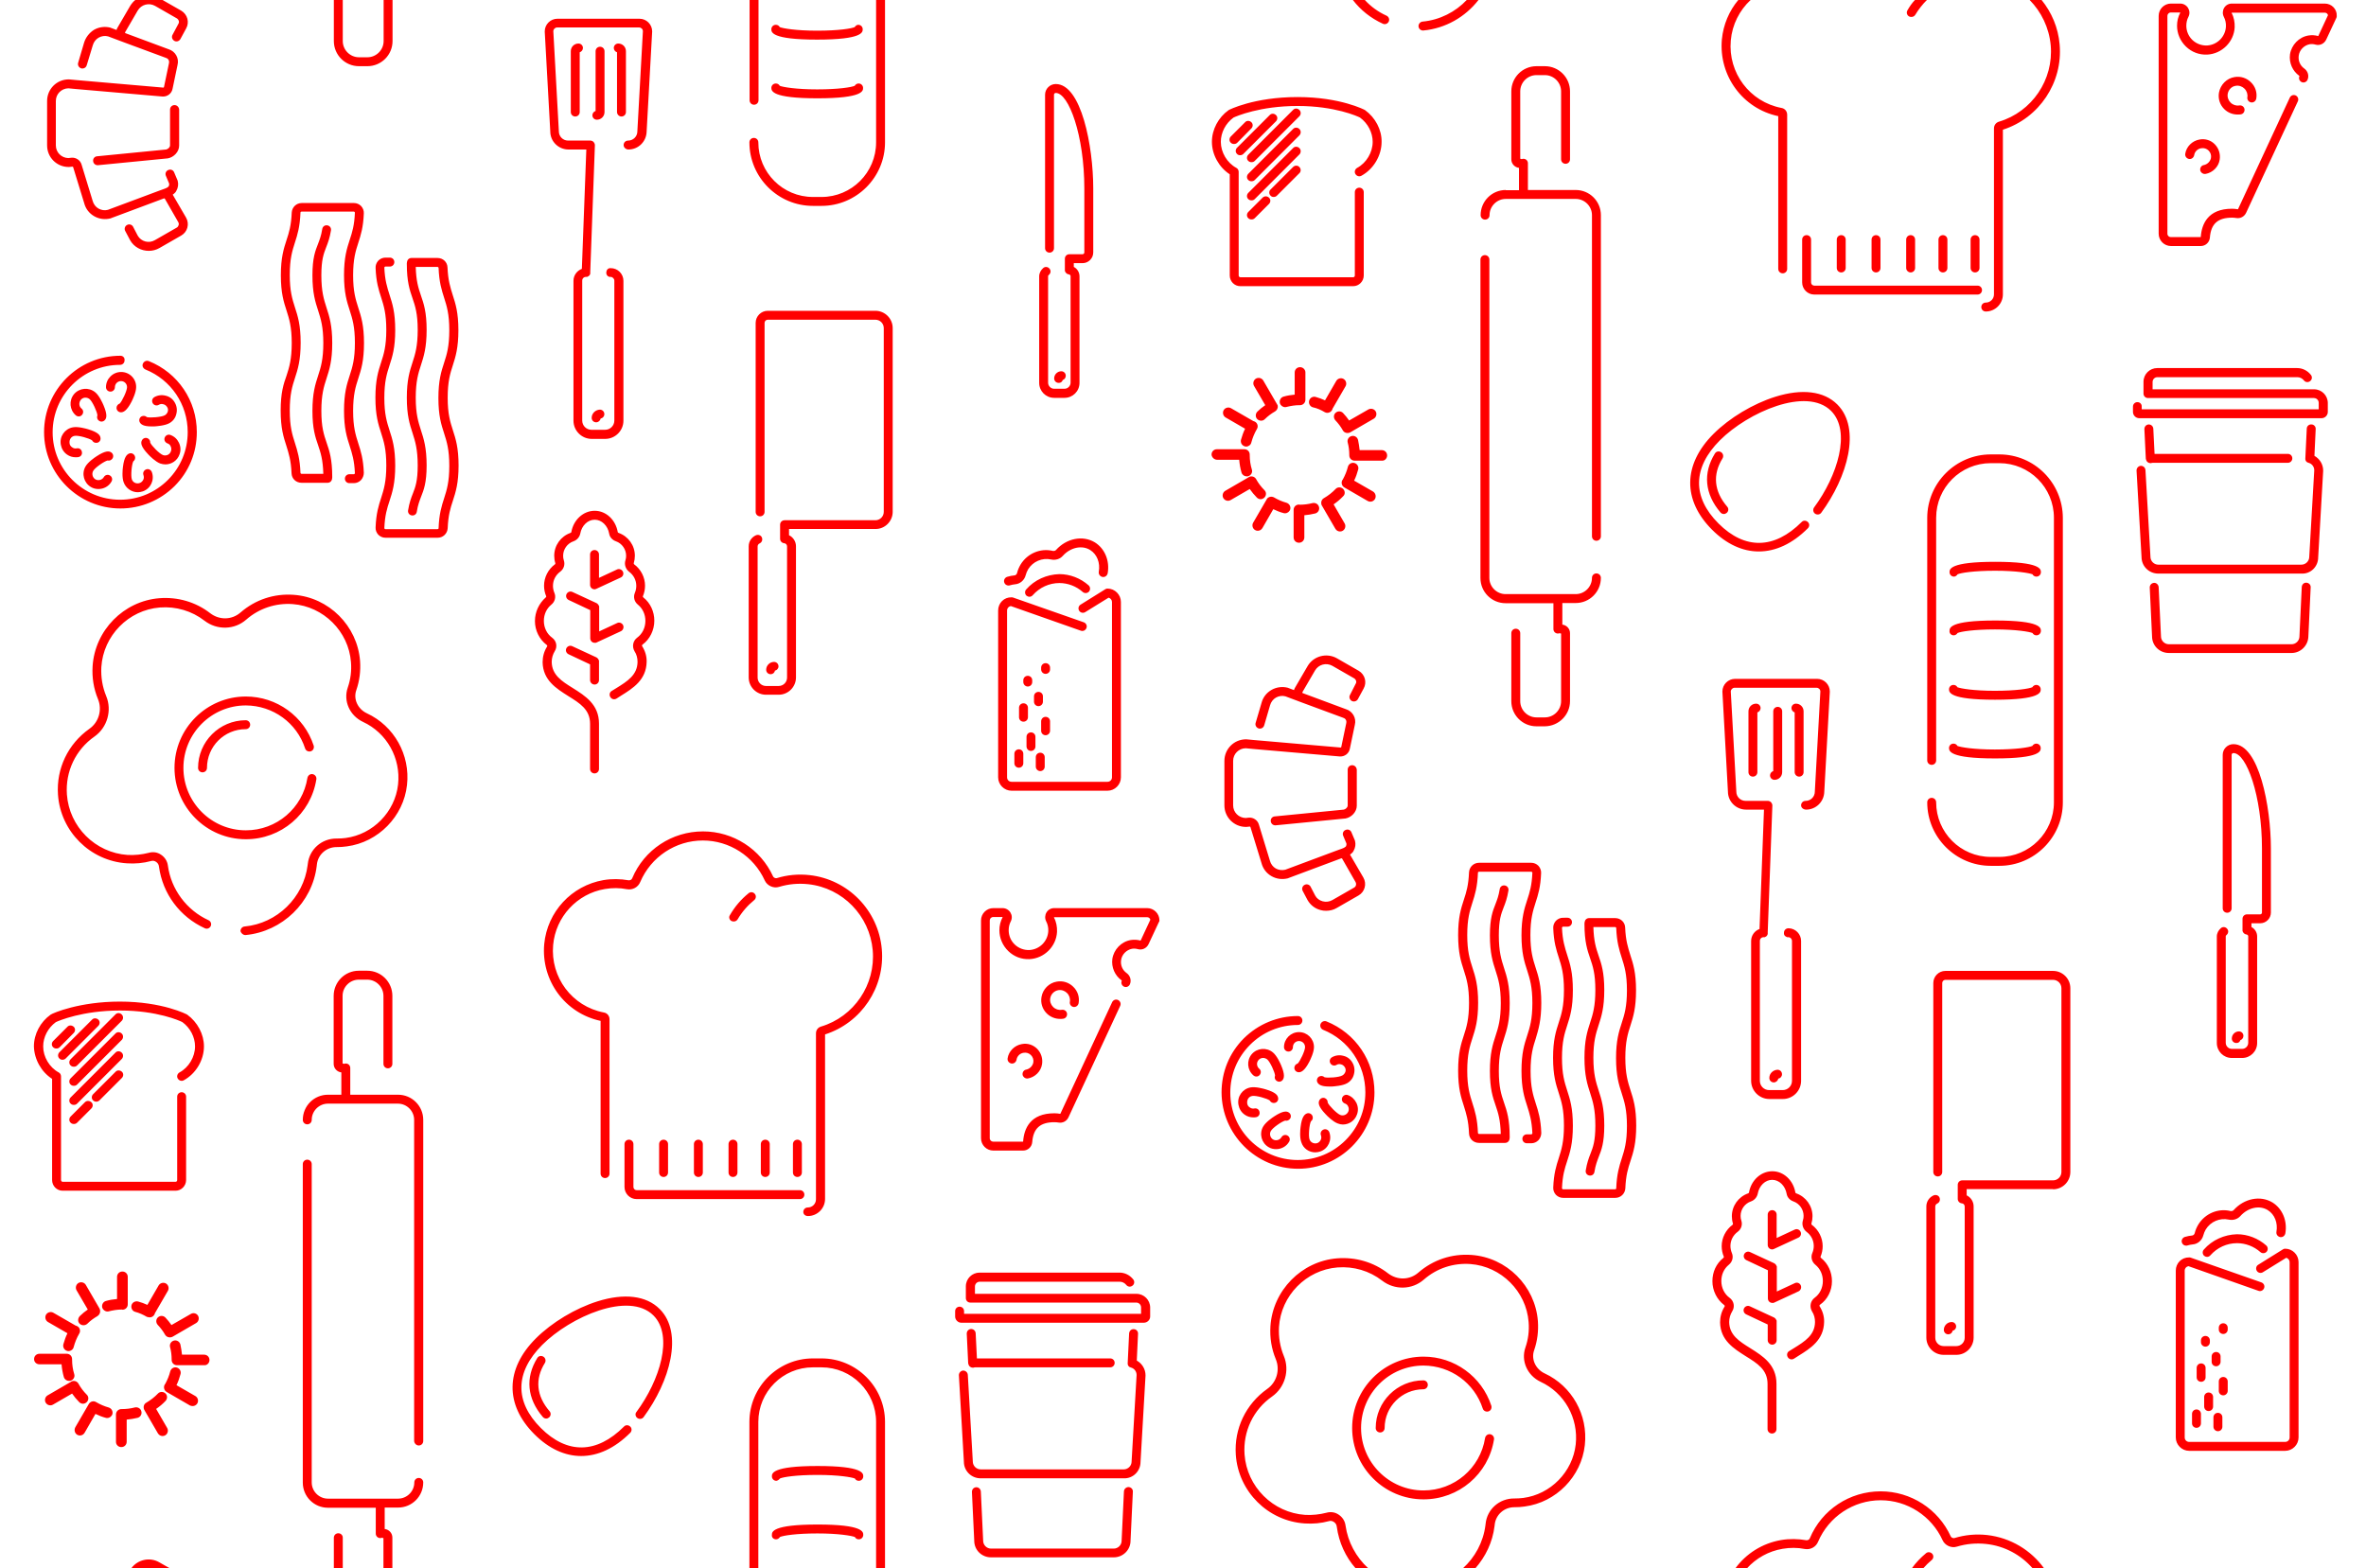 <svg xmlns='http://www.w3.org/2000/svg' viewBox='0 0 1326 879'><path fill='red' d='M712.1 109.7c-1-1-1-2.6 0-3.5l12.6-12.6c1-1 2.6-1 3.5 0 1 1 1 2.6 0 3.5l-12.6 12.6c-.5.5-1.1.7-1.8.7s-1.2-.2-1.7-.7zm-4.5 1.1l-8 8c-1 1-1 2.6 0 3.5.5.5 1.1.7 1.8.7s1.3-.2 1.8-.7l8-8c1-1 1-2.6 0-3.5-1-1-2.6-1-3.6 0zM728.2 83c-1-1-2.6-1-3.5 0l-25.1 25.1c-1 1-1 2.6 0 3.5.5.5 1.1.7 1.8.7s1.3-.2 1.8-.7l25.1-25.1c.9-1 .9-2.6-.1-3.5zm-26.9-11c1-1 1-2.6 0-3.5-1-1-2.6-1-3.5 0l-8 8c-1 1-1 2.6 0 3.5.5.5 1.1.7 1.8.7s1.3-.2 1.8-.7l7.9-8zm26.9-10.4c-1-1-2.6-1-3.5 0l-25.1 25.1c-1 1-1 2.6 0 3.5.5.5 1.1.7 1.8.7s1.3-.2 1.8-.7l25.1-25.1c.9-1 .9-2.5-.1-3.5zm0 10.7c-1-1-2.6-1-3.5 0l-25.1 25.1c-1 1-1 2.6 0 3.5.5.5 1.1.7 1.8.7s1.3-.2 1.8-.7l25.1-25.1c.9-1 .9-2.6-.1-3.5zm41.3 203.2l-10.6-6.1c1-2 1.7-4.1 2.3-6.3.4-1.6-.6-3.2-2.2-3.6-1.6-.4-3.2.6-3.6 2.2-.6 2.4-1.6 4.8-2.8 7-.1.1-.2.2-.3.4-.8 1.4-.3 3.3 1.1 4.1l13.1 7.6c.5.3 1 .4 1.5.4 1 0 2-.5 2.6-1.5.8-1.5.3-3.3-1.1-4.2zm-42 379.6c23.6 0 42.8-19.2 42.8-42.8 0-17.6-10.5-33.2-26.9-39.8-1.3-.5-2.7.1-3.3 1.4-.5 1.3.1 2.7 1.4 3.3 14.4 5.8 23.7 19.6 23.7 35.1 0 10.1-3.9 19.6-11.1 26.8-7.1 7.1-16.6 11.1-26.8 11.1-20.9 0-37.8-17-37.8-37.8 0-10.1 3.9-19.6 11.1-26.8 7.1-7.1 16.6-11.1 26.8-11.1 1.4 0 2.5-1.1 2.5-2.5s-1.1-2.5-2.5-2.5c-11.4 0-22.2 4.5-30.3 12.5-8.1 8.1-12.5 18.8-12.5 30.3.1 23.5 19.3 42.8 42.9 42.8zM695 87c.6 0 1.3-.2 1.8-.7L715.1 68c1-1 1-2.6 0-3.5-1-1-2.6-1-3.5 0l-18.3 18.3c-1 1-1 2.6 0 3.5.4.5 1.1.7 1.7.7zm-12.9 170.7h12.4c.2 2.4.6 4.8 1.3 7.2.4 1.3 1.6 2.1 2.9 2.1.3 0 .6 0 .9-.1 1.6-.5 2.5-2.2 2-3.7-.8-2.6-1.2-5.3-1.2-8.1v-.3c0-1.7-1.3-3-3-3h-.1H682c-1.7 0-3 1.3-3 3 .1 1.5 1.5 2.9 3.1 2.9zm15.6-7.5c.2.1.5.1.7.1 1.3 0 2.6-.9 2.9-2.3.7-2.6 1.7-5.1 3.1-7.5.9-1.4.4-3.3-1-4.1-.3-.2-.7-.3-1-.4l-12.5-7.2c-1.4-.8-3.3-.3-4.1 1.1-.8 1.4-.3 3.3 1.1 4.1l10.9 6.3c-1 2-1.7 4.1-2.3 6.2-.4 1.7.6 3.3 2.2 3.7zm30.3 32.6c-1.7 0-3 1.3-3 3V301.2c0 1.7 1.3 3 3 3s3-1.3 3-3v-12.4c2.1-.2 4.1-.5 6.1-1 1.6-.4 2.6-2.1 2.1-3.7-.4-1.6-2.1-2.5-3.7-2.1-2.3.6-4.8.9-7.2.9l-.3-.1zm14.4-51.8c.5.3 1 .4 1.5.4 1 0 2-.5 2.6-1.5.2-.3.2-.5.3-.8l7.3-12.6c.8-1.4.3-3.3-1.1-4.1-1.4-.8-3.3-.3-4.1 1.1l-6.3 10.9c-1.7-.8-3.4-1.4-5.2-1.9-1.6-.5-3.3.5-3.7 2.1-.4 1.6.5 3.3 2.1 3.7 2.4.5 4.6 1.5 6.6 2.7zm10.2 399.3c3.4 0 6.7-2.1 7.9-5.6.8-2.1.7-4.4-.3-6.5-1-2-2.6-3.6-4.8-4.4-1.3-.5-2.7.2-3.2 1.5s.2 2.7 1.5 3.2c.9.3 1.6.9 1.9 1.8.4.8.4 1.8.1 2.6-.7 1.8-2.6 2.7-4.4 2.1-2-.7-6.5-5.3-7.2-7 .1-1.1-.6-2.1-1.6-2.5-1.3-.5-2.7.2-3.2 1.5-.5 1.2-.5 3.2 3.6 7.5.9 1 4.1 4.2 6.8 5.2 1 .4 2 .6 2.9.6zm-24-424.5c-1.7 0-3 1.3-3 3v12.4c-2.1.2-4.2.5-6.2 1.1-1.6.4-2.5 2.1-2.1 3.7.4 1.3 1.6 2.2 2.9 2.2.3 0 .5 0 .8-.1 2.4-.6 4.8-1 7.3-1h.3c1.6 0 3-1.3 3-3v-.1V208.7c0-1.5-1.3-2.9-3-2.9zm48.8 49.5c0-1.7-1.3-3-3-3H762c-.2-1.9-.5-3.8-.9-5.7-.4-1.6-2-2.6-3.6-2.2-1.6.4-2.6 2-2.2 3.6.6 2.2.9 4.6.9 6.9v.3c0 1.7 1.3 3 3 3H774.6c1.5.1 2.8-1.3 2.8-2.9zm-67.2 24.1s-.1.1-.1.2c-.1.1-.2.2-.2.3l-7.6 13.1c-.8 1.4-.3 3.3 1.1 4.1.5.3 1 .4 1.5.4 1 0 2-.5 2.6-1.5l6.1-10.6c1.9.9 3.8 1.7 5.8 2.2.3.1.5.1.8.1 1.3 0 2.5-.9 2.9-2.2.4-1.6-.5-3.2-2.1-3.7-2.5-.7-4.8-1.7-7-3-1.3-.7-2.9-.4-3.8.6zm-10.3-12c-.1 0-.1.1-.1.1l-13.1 7.6c-1.4.8-1.9 2.7-1.1 4.1.6 1 1.6 1.5 2.6 1.5.5 0 1-.1 1.5-.4l10.7-6.2c1.2 1.7 2.5 3.3 4 4.8.6.6 1.4.9 2.1.9s1.5-.3 2.1-.9c1.2-1.2 1.2-3.1 0-4.2-1.8-1.8-3.4-3.9-4.6-6.1-.8-1.5-2.7-2-4.1-1.2zm55.2-24.7s0-.1 0 0h.2c.5 0 1-.1 1.5-.4l13.1-7.6c1.4-.8 1.9-2.7 1.1-4.1-.8-1.4-2.7-1.9-4.1-1.1l-10.8 6.2c-1-1.5-2.2-2.9-3.4-4.2-1.2-1.2-3-1.2-4.2-.1-1.2 1.1-1.2 3-.1 4.2 1.6 1.7 3 3.5 4.1 5.5.5 1 1.5 1.6 2.6 1.6zm9.9-181c-.1-.1-13.8-7.3-37.7-7.3h-.1c-24.5 0-38.5 7.2-38.6 7.3-5.8 4.1-9.4 10.9-9.4 17.8 0 7.2 4 14.3 10 18.2v56.7c0 3.3 2.6 6 5.9 6h63.3c3.2 0 5.9-2.7 5.9-6v-46.7c0-1.4-1.1-2.5-2.5-2.5s-2.5 1.1-2.5 2.5v46.7c0 .6-.4 1-.9 1h-63.3c-.5 0-.9-.5-.9-1V96.3c0-.9-.5-1.8-1.3-2.2-5.2-2.8-8.7-8.7-8.7-14.6 0-5.2 2.7-10.4 7.1-13.6 1.5-.7 14.7-6.5 35.9-6.5h.1c20.8 0 33.6 5.8 34.9 6.5 4.4 3.2 7.1 8.4 7.1 13.6 0 5.9-3.5 11.8-8.7 14.6-1.2.7-1.7 2.2-1 3.4.7 1.2 2.2 1.7 3.4 1 6.8-3.7 11.3-11.3 11.3-19 .1-6.8-3.5-13.6-9.3-17.8zm-49.4 164.7l-7.6-13.1c-.8-1.4-2.7-1.9-4.1-1.1-1.4.8-1.9 2.7-1.1 4.1l6.3 10.8c-1.6 1.1-3.1 2.3-4.4 3.6-1.2 1.2-1.2 3.1-.1 4.2.6.6 1.4.9 2.2.9.8 0 1.5-.3 2.1-.9 1.7-1.7 3.6-3.1 5.7-4.3 1.1-.7 1.7-1.9 1.5-3.2-.1-.2-.2-.6-.5-1zM568.5 422.5v5.3c0 1.4 1.1 2.5 2.5 2.5s2.5-1.1 2.5-2.5v-5.3c0-1.4-1.1-2.5-2.5-2.5s-2.5 1.1-2.5 2.5zm-264 337.9c-1.2-.7-2.7-.4-3.4.8-6.8 11-5.7 22.7 3.1 33 .5.6 1.2.9 1.9.9.6 0 1.1-.2 1.6-.6 1.1-.9 1.2-2.5.3-3.5-7.4-8.6-8.3-18-2.6-27.1.7-1.2.3-2.8-.9-3.5zm254.9-418.2v93.5c0 4.1 3.4 7.5 7.5 7.5h53.8c4.1 0 7.5-3.4 7.5-7.5v-98.3c0-4.1-3.4-7.5-7.5-7.5-.5 0-.9.1-1.3.4l-13.8 8.6c-1.2.7-1.5 2.3-.8 3.4.7 1.2 2.3 1.5 3.4.8l13.1-8.1c1.1.3 1.9 1.3 1.9 2.4v98.3c0 1.4-1.1 2.5-2.5 2.5h-53.8c-1.4 0-2.5-1.1-2.5-2.5v-93.5c0-1.3.9-2.3 2.1-2.5l39.2 13.8c1.3.5 2.7-.2 3.2-1.5s-.2-2.7-1.5-3.2l-39.7-13.9c-.3-.1-.5-.1-.8-.1-4.2-.1-7.5 3.2-7.5 7.4zm25.1 51.1v-3c0-1.4-1.1-2.5-2.5-2.5s-2.5 1.1-2.5 2.5v3c0 1.4 1.1 2.5 2.5 2.5s2.5-1.2 2.5-2.5zm-8.4 8.7v-5.3c0-1.4-1.1-2.5-2.5-2.5s-2.5 1.1-2.5 2.5v5.3c0 1.4 1.1 2.5 2.5 2.5s2.5-1.1 2.5-2.5zm161 243.9c1 0 1.9-.2 2.9-.5 4.4-1.6 6.6-6.4 5-10.8-.5-1.3-1.9-2-3.2-1.5-1.3.5-2 1.9-1.5 3.2.3.9.3 1.8-.1 2.6s-1.1 1.5-1.9 1.8c-1.8.6-3.8-.3-4.4-2.1-.7-2-.1-8.4.8-10.1.9-.6 1.3-1.8.9-2.9-.5-1.3-1.9-2-3.2-1.5-1.2.5-2.8 1.7-3.5 7.6-.2 1.3-.6 5.9.4 8.5 1.1 3.6 4.4 5.7 7.8 5.7zm-97.9 173.5L642 771v-.1c0-3.5-1.9-6.6-4.9-8.3l.7-15c.1-1.4-1-2.6-2.4-2.6-1.4-.1-2.5 1-2.6 2.4l-.8 16.7v.4c0 .1 0 .2.1.3v.1c0 .1.1.2.1.3v.1c.1.1.1.2.2.3 0 0 0 .1.1.1l.3.3.1.1c.1.1.2.2.4.2.2.1.3.1.5.2 1.9.5 3.2 2.2 3.2 4.2l-2.8 48.4v.1c0 2.4-2 4.4-4.4 4.4h-80.2c-2.4 0-4.4-2-4.4-4.4v-.1l-2.8-48.5c-.1-1.4-1.3-2.4-2.6-2.4-1.4.1-2.4 1.3-2.4 2.6l2.8 48.5c0 5.2 4.2 9.3 9.4 9.3h80.2c5.2.2 9.4-4 9.4-9.2zm-50.7-445.2c0-1.4-1.1-2.5-2.5-2.5s-2.5 1.1-2.5 2.5v1c0 1.4 1.1 2.5 2.5 2.5s2.5-1.1 2.5-2.5v-1zm-5.5 58c1.4 0 2.5-1.1 2.5-2.5v-5.3c0-1.4-1.1-2.5-2.5-2.5s-2.5 1.1-2.5 2.5v5.3c0 1.4 1.2 2.5 2.5 2.5zM357.2 794.8c1.1.8 2.7.6 3.5-.5 14.7-19.9 22.5-47.1 9-60.6-7.5-7.5-19.8-9-34.8-4.3-12.4 3.9-25.6 11.8-34.6 20.8-17.1 17.1-17.4 37.1-.8 53.7 8.1 8.1 17.1 12.2 26.2 12.2 9.4 0 18.8-4.3 27.5-13 1-1 1-2.6 0-3.5-1-1-2.6-1-3.5 0-15.3 15.3-31.8 15.6-46.6.8-14.8-14.8-14.5-31.3.8-46.6 15.7-15.7 48.5-30.2 62.3-16.5 11.4 11.4 3.6 36.4-9.5 54.1-.9 1-.6 2.6.5 3.4zm231.3-385.2v-5.3c0-1.4-1.1-2.5-2.5-2.5s-2.5 1.1-2.5 2.5v5.3c0 1.4 1.1 2.5 2.5 2.5s2.5-1.2 2.5-2.5zM576 384.8c1.4 0 2.5-1.1 2.5-2.5v-1c0-1.4-1.1-2.5-2.5-2.5s-2.5 1.1-2.5 2.5v1c0 1.3 1.1 2.5 2.5 2.5zm68.6 353.1v-5c0-4.2-3.4-7.7-7.7-7.7h-90.5v-4.1c0-1.5 1.2-2.7 2.7-2.7h78.4c1.5 0 2.8.7 3.7 1.8.8 1.1 2.4 1.3 3.5.4 1.1-.8 1.3-2.4.4-3.5-1.9-2.4-4.7-3.8-7.7-3.8H549c-4.2 0-7.7 3.4-7.7 7.7v6.6c0 1.4 1.1 2.5 2.5 2.5h93c1.5 0 2.7 1.2 2.7 2.7v3.6h-99.2v-1.5c0-1.4-1.1-2.5-2.5-2.5s-2.5 1.1-2.5 2.5v3c0 1.9 1.6 3.5 3.5 3.5H641c2 0 3.6-1.6 3.6-3.5zm-43-173.5c1.4.2 2.6-.7 2.9-2.1.6-3.4-.5-6.8-3-9.2-2.4-2.4-5.8-3.5-9.2-2.9-4.4.7-7.9 4.3-8.6 8.6-.6 3.4.5 6.8 2.9 9.2 2 2 4.7 3.1 7.5 3.1.6 0 1.2 0 1.8-.1 1.4-.2 2.3-1.5 2.1-2.9-.2-1.4-1.5-2.3-2.9-2.1-1.8.3-3.6-.3-4.9-1.6-1.3-1.3-1.9-3.1-1.6-4.9.4-2.3 2.2-4.1 4.5-4.5 1.8-.3 3.6.3 4.9 1.6 1.3 1.3 1.9 3.1 1.6 4.9-.3 1.4.7 2.7 2 2.9zm-26.5-234c-.9 1-.8 2.6.2 3.5.5.4 1.1.6 1.6.6.7 0 1.4-.3 1.9-.9 3.8-4.3 9.2-6.8 14.9-6.8 4.8 0 9.5 1.8 13.1 5 1 .9 2.6.8 3.5-.2.9-1 .8-2.6-.2-3.5-4.5-4-10.4-6.3-16.4-6.3-7.1.2-13.9 3.2-18.6 8.6zm-31.4 435.7c.4.3 1 .5 1.5.5.2 0 .4 0 .6-.1.4-.1.7-.1 1-.1h75.4c1.4 0 2.5-1.1 2.5-2.5s-1.1-2.5-2.5-2.5h-74.7l-.7-14.1c-.1-1.4-1.2-2.4-2.6-2.4-1.4.1-2.4 1.2-2.4 2.6l.8 16.6c.2.9.5 1.6 1.1 2zm86.2 69.8l-1.3 27.6v.1c0 2.4-2 4.4-4.4 4.4h-68.8c-2.4 0-4.4-2-4.4-4.4v-.1l-1.3-27.5c-.1-1.4-1.2-2.4-2.6-2.4-1.4.1-2.4 1.2-2.4 2.6l1.3 27.4c0 5.2 4.2 9.3 9.4 9.3h68.8c5.2 0 9.4-4.2 9.4-9.3l1.3-27.5c.1-1.4-1-2.5-2.4-2.6-1.3 0-2.5 1-2.6 2.4zm19.9-320c0-3.8-3.1-6.9-6.9-6.9h-52.1c-1.8 0-3.4.9-4.3 2.4-.9 1.5-1 3.4-.2 5 .9 1.7 1.3 3.6 1.2 5.5-.3 5.7-4.9 10.3-10.6 10.6-3.1.1-6-1-8.2-3.1-2.2-2.1-3.4-5-3.4-8 0-1.8.4-3.5 1.2-5 .8-1.6.7-3.4-.2-4.9-.9-1.5-2.6-2.5-4.4-2.5h-5.2c-3.8 0-6.9 3.1-6.9 6.9V638c0 3.8 3.1 6.9 6.9 6.9h16.7c2.7 0 4.9-2.1 5.1-4.7.6-7.8 4.5-11.2 12.5-11.2.8 0 1.6.1 2.3.2 2.3.4 4.5-.8 5.5-2.9l29-62.5c.6-1.3 0-2.7-1.2-3.3-1.3-.6-2.7 0-3.3 1.2l-29 62.5-.1.1c-1.1-.2-2.2-.3-3.3-.3-13.5 0-17 8.6-17.5 15.8 0 0 0 .1-.1.1h-16.7c-1 0-1.9-.8-1.9-1.9V515.9c0-1 .8-1.9 1.9-1.9h5.2c.1 0 .1.1.1.1-1.2 2.3-1.8 4.7-1.8 7.3 0 4.4 1.8 8.6 5 11.7 3.2 3.1 7.4 4.7 11.9 4.5 8.2-.4 15-7.1 15.4-15.3.1-2.8-.4-5.6-1.7-8 0 0 0-.1.1-.2h52.1c.9 0 1.6.6 1.8 1.4l-5.4 11.6c0 .1-.1.1-.1.1-1.8-.5-3.6-.6-5.5-.3-5.3.9-9.5 5.3-10.3 10.6-.6 4.7 1.4 9.3 5.2 12 .1.1.1.1.1.2-.6 1.3 0 2.7 1.2 3.3 1.3.6 2.7 0 3.3-1.2 1-2.2.3-4.9-1.8-6.4-2.3-1.6-3.5-4.4-3.1-7.2.4-3.2 3-5.8 6.1-6.4 1.1-.2 2.2-.1 3.3.2 2.4.7 4.9-.5 6-2.8l5.7-12.2c.3-.4.4-.7.4-1.1zM595.6 213c1-.3 1.7-1.3 1.7-2.4 0-1.4-1.1-2.5-2.5-2.5-2.2 0-4 1.8-4 4 0 1.4 1.1 2.5 2.5 2.5 1.1.1 2-.6 2.3-1.6zm-20.4 386.5c-1.4.2-2.3 1.5-2.1 2.9.2 1.2 1.3 2.1 2.5 2.1h.4c4.1-.7 7.4-4 8-8 .5-3.2-.5-6.3-2.7-8.6-2.3-2.3-5.4-3.3-8.6-2.7-4.1.7-7.4 4-8 8-.2 1.4.7 2.6 2.1 2.9 1.4.2 2.6-.7 2.9-2.1.3-2 1.9-3.6 3.9-3.9 1.6-.3 3.1.2 4.2 1.3s1.6 2.7 1.3 4.2c-.4 1.9-2 3.5-3.9 3.9zM572 316.4c-.9 1.5-1.6 3.1-2 4.8-.2.7-.7 1.2-1.4 1.3-1.3.1-2.7.4-4.1.8-1.3.4-2.1 1.8-1.7 3.1.3 1.1 1.3 1.8 2.4 1.8.2 0 .5 0 .7-.1 1-.3 2-.5 3-.6 2.8-.2 5.2-2.3 5.9-5 .3-1.2.8-2.3 1.4-3.4 2.7-4.4 7.9-6.6 12.9-5.5 2.4.5 4.9-.2 6.5-2 4.3-4.8 10.8-6.2 15.4-3.3 3.8 2.4 5.7 7.1 4.8 12.2-.2 1.4.7 2.6 2.1 2.9 1.4.2 2.6-.7 2.9-2.1 1.2-7-1.6-13.8-7.2-17.3-6.8-4.1-15.9-2.3-21.8 4.3-.4.4-1 .6-1.7.5-7-1.7-14.3 1.4-18.1 7.6zm15.8-162.3c1.1-.9 1.3-2.4.4-3.5s-2.4-1.3-3.5-.4c-1.4 1.2-2.3 2.9-2.3 4.7v59.7c0 4.6 3.7 8.4 8.4 8.4h5.8c4.6 0 8.4-3.7 8.4-8.4v-59.7c0-2.3-1.3-4.3-3.2-5.3v-2.1h4.9c3.3 0 6-2.7 6-6v-35.9c0-23.6-6.7-58.5-21-58.5-3.3 0-6 2.7-6 6v86c0 1.4 1.1 2.5 2.5 2.5s2.5-1.1 2.5-2.5v-86c0-.6.5-1 1-1 7.3 0 16 23.9 16 53.5v35.9c0 .6-.5 1-1 1h-7.4c-1.4 0-2.5 1.1-2.5 2.5v6.7c0 .1 0 .2.1.3v.1c0 .1.1.3.2.4.4.7 1.1 1.2 2 1.3.5.1.9.5.9 1v59.7c0 1.8-1.5 3.4-3.4 3.4h-5.8c-1.8 0-3.4-1.5-3.4-3.4v-59.7c0-.2.1-.5.4-.7zm-10 266.8c1.4 0 2.5-1.1 2.5-2.5V413c0-1.4-1.1-2.5-2.5-2.5s-2.5 1.1-2.5 2.5v5.3c0 1.5 1.1 2.6 2.5 2.6zm431.4 299.5c-.6-1.3-2.1-1.8-3.3-1.2l-10.1 4.7v-13.5-.2-.3c0-.1 0-.2-.1-.2 0-.1 0-.2-.1-.2 0-.1-.1-.2-.1-.2 0-.1-.1-.1-.1-.2s-.1-.1-.1-.2l-.2-.2-.2-.2-.2-.2c-.1-.1-.2-.1-.2-.1l-.1-.1-13.6-6.3c-1.3-.6-2.7 0-3.3 1.2-.6 1.3 0 2.7 1.2 3.3l12.1 5.7v15.8c0 1.4 1.1 2.5 2.5 2.5h.5c.2 0 .4-.1.6-.2l13.6-6.3c1.2-.6 1.8-2.1 1.2-3.4zm-16 33.3c1.4 0 2.5-1.1 2.5-2.5v-10.4-.2-.3c0-.1 0-.2-.1-.2 0-.1 0-.2-.1-.2 0-.1-.1-.1-.1-.2s-.1-.1-.1-.2-.1-.1-.1-.2l-.2-.2-.2-.2-.2-.2c-.1-.1-.2-.1-.2-.1l-.1-.1-13.6-6.3c-1.3-.6-2.7 0-3.3 1.2-.6 1.3 0 2.7 1.2 3.3l12.1 5.7v8.8c0 1.4 1.2 2.5 2.5 2.5zm33.5-35.6c0-5.1-2.2-9.9-6.1-13-.3-.2-.4-.5-.3-.7.8-1.9 1.2-3.9 1.2-5.9 0-4.7-2.3-9.2-6.1-12-.2-.2-.3-.4-.2-.7.4-1.3.6-2.7.6-4.1 0-5.8-3.7-10.9-9.1-12.8-.3-.1-.5-.3-.5-.5-1.2-6.9-6.6-11.9-12.9-11.9h-.2c-6.3.1-11.7 5.1-12.9 11.9 0 .2-.2.4-.5.5-5.4 1.9-9.1 7-9.1 12.8 0 1.4.2 2.8.6 4.1.1.3 0 .6-.2.7-3.8 2.8-6.1 7.3-6.1 12 0 2 .4 4 1.2 5.9.1.2 0 .5-.3.7-3.9 3.1-6.1 7.8-6.1 13 0 5.3 2.5 10.3 6.6 13.4.3.2.4.6.2.9-1.7 2.7-2.5 5.7-2.5 8.8.2 10.1 7.7 14.7 14.3 18.9 6.6 4.1 12.3 7.6 12.3 15.6V801c0 1.4 1.1 2.5 2.5 2.5s2.5-1.1 2.5-2.5v-25.4c0-10.8-7.8-15.6-14.6-19.9-6.3-3.9-11.8-7.4-11.9-14.7 0-2.1.6-4.2 1.7-6 1.6-2.5 1-5.8-1.5-7.6-2.9-2.1-4.6-5.6-4.6-9.4 0-3.6 1.5-6.9 4.2-9.1 2-1.6 2.7-4.3 1.7-6.6-.5-1.2-.8-2.6-.8-3.9 0-3.2 1.5-6.1 4.1-8 1.9-1.4 2.8-3.9 2-6.3-.3-.8-.4-1.7-.4-2.6 0-3.6 2.3-6.9 5.8-8.1 2-.7 3.4-2.4 3.8-4.3.8-4.5 4.2-7.8 8.1-7.8 3.9 0 7.3 3.3 8.1 7.8.3 2 1.8 3.6 3.8 4.3 3.4 1.2 5.7 4.5 5.7 8.1 0 .9-.1 1.7-.4 2.6-.7 2.3.1 4.8 2 6.3 2.6 1.9 4.1 4.8 4.1 8 0 1.4-.3 2.7-.8 3.9-1 2.3-.3 5 1.7 6.6 2.7 2.2 4.2 5.5 4.2 9.1 0 3.8-1.7 7.3-4.6 9.4-2.4 1.8-3 5-1.5 7.6 1.2 1.8 1.7 3.9 1.7 6-.1 7.3-5.6 10.8-11.9 14.7-.9.5-1.7 1.1-2.6 1.6-1.2.7-1.5 2.3-.7 3.5.8 1.2 2.3 1.5 3.5.7.8-.5 1.7-1.1 2.5-1.6 6.6-4.1 14.1-8.8 14.3-18.9.1-3.1-.8-6.1-2.5-8.8-.2-.3-.1-.7.2-.9 4.2-2.9 6.7-7.9 6.7-13.2zm81.6-558h-91.5c-1 0-1.8-.8-1.8-1.8v-24c0-1.4-1.1-2.5-2.5-2.5s-2.5 1.1-2.5 2.5v24c0 3.7 3 6.8 6.8 6.8h91.5c1.4 0 2.5-1.1 2.5-2.5s-1.1-2.5-2.5-2.5zM993.2 678.3c-1.4 0-2.5 1.1-2.5 2.5v17c0 1.4 1.1 2.5 2.5 2.5.2 0 .4 0 .5-.1.2 0 .4-.1.6-.2l13.6-6.3c1.3-.6 1.8-2.1 1.2-3.3-.6-1.3-2.1-1.8-3.3-1.2l-10.1 4.7v-13.1c0-1.4-1.1-2.5-2.5-2.5zm-1.6-74.1c0 1.4 1.1 2.5 2.5 2.5 1.2 0 2.3-.9 2.5-2.1 1.2-.2 2.1-1.2 2.1-2.5 0-1.4-1.1-2.5-2.5-2.5-2.5.1-4.6 2.1-4.6 4.6zm126.5-179.1c25.6 0 25.6-4.2 25.6-5.8 0-1.4-1.1-2.5-2.5-2.5-.9 0-1.7.5-2.2 1.3-1.8.8-9 2-21 2s-19.2-1.3-21-2c-.4-.8-1.2-1.3-2.2-1.3-1.4 0-2.5 1.1-2.5 2.5.1 1.6.1 5.8 25.8 5.8zm-109.8 10.2c1.4 0 2.5-1.1 2.5-2.5v-34.1c0-2.4-1.9-4.3-4.3-4.3-1.4 0-2.5 1.1-2.5 2.5 0 1.1.8 2.1 1.8 2.4v33.5c0 1.3 1.1 2.5 2.5 2.5zm-28.4-36.6v34.1c0 1.4 1.1 2.5 2.5 2.5s2.5-1.1 2.5-2.5v-33.5c1-.3 1.8-1.3 1.8-2.4 0-1.4-1.1-2.5-2.5-2.5-2.4 0-4.3 1.9-4.3 4.3zm18.9 0c0-1.4-1.1-2.5-2.5-2.5s-2.5 1.1-2.5 2.5v33.5c-1 .3-1.8 1.3-1.8 2.4 0 1.4 1.1 2.5 2.5 2.5 2.4 0 4.3-1.9 4.3-4.3v-34.1zm13.4 55.1c5.6 0 10.1-4.5 10.2-10.1l3.1-56v-.1c0-3.9-3.2-7.1-7.1-7.1h-46c-3.9 0-7.1 3.2-7.1 7.1v.1l3.1 56c0 5.6 4.6 10.1 10.2 10.1h10l-2.5 66.9c-2.7 1-4.7 3.6-4.7 6.7v78.4c0 5.6 4.6 10.2 10.2 10.2h7.6c5.6 0 10.2-4.6 10.2-10.2v-78.4c0-3.8-3.1-7-6.9-7.1h-.2c-1.4 0-2.5 1.1-2.5 2.5v.7c0 .1.1.2.1.3 0 .1.1.1.1.2s.1.2.1.2c0 .1.1.1.1.2l.2.2c0 .1.1.1.2.1l.2.2c.1 0 .1.1.2.1s.1.1.2.1.1.1.2.1.2.1.2.1H1002.2c1.2 0 2.1 1 2.1 2.1v78.4c0 2.9-2.3 5.2-5.2 5.2h-7.6c-2.9 0-5.2-2.3-5.2-5.2v-78.4c0-1.2.9-2.1 2.1-2.1H989c.1 0 .2 0 .2-.1.1 0 .1 0 .2-.1.1 0 .2-.1.2-.1.1 0 .1-.1.2-.1l.2-.2c.1 0 .1-.1.1-.1l.2-.2c0-.1.1-.1.1-.2.1-.1.1-.2.1-.2 0-.1.1-.1.1-.2s.1-.2.1-.3v-.2-.5-.3l2.6-71c0-.7-.3-1.3-.7-1.8-.5-.5-1.2-.8-1.8-.8h-12.5c-2.9 0-5.2-2.3-5.2-5.2v-.1l-3.1-56c0-1.1 1-2.1 2.1-2.1h46c1.1 0 2.1.9 2.1 2.1l-3.1 56v.1c0 2.9-2.3 5.2-5.2 5.2-1.4 0-2.5 1.1-2.5 2.5s1.4 2.4 2.8 2.4zM771 800.4c0 1.4 1.1 2.5 2.5 2.5s2.5-1.1 2.5-2.5c0-12 9.7-21.7 21.7-21.7 1.4 0 2.5-1.1 2.5-2.5s-1.1-2.5-2.5-2.5c-14.7 0-26.7 12-26.7 26.7zm66.6 55c0-.3.1-.6.1-.9.6-5.5 5.3-9.7 11-9.7h.1c1.9 0 3.8-.1 5.7-.4 17.6-2.3 31.8-16.8 33.7-34.4 1.9-16.9-7.2-33.1-22.5-40.2-5.1-2.4-7.7-8-5.9-13 1.8-5.2 2.5-10.7 2.1-16.3-1.5-19.7-17.5-35.7-37.2-37.1-11-.8-21.5 2.7-29.8 9.9-4.8 4.2-11.8 4.4-17 .4-8.1-6.3-18.2-9.2-28.5-8.4-20 1.6-36.1 18-37.4 38.1-.4 6.4.6 12.6 3 18.4 2.5 6 .5 13-4.8 16.7-12 8.5-18.6 22.3-17.6 36.9 1.4 20.6 18 37.2 38.7 38.5 4.6.3 9.1-.1 13.5-1.3 1-.3 1.9-.1 2.8.5.9.6 1.5 1.5 1.6 2.7 1.2 8.8 4.9 16.8 10.5 23.2h7.1c-6.8-6.2-11.4-14.7-12.7-23.9-.3-2.5-1.7-4.7-3.8-6.1-2-1.4-4.5-1.8-6.9-1.1-3.9 1-7.9 1.4-11.9 1.2-18.1-1.2-32.7-15.8-34-33.9-.9-12.9 4.9-25.1 15.5-32.5 7.1-5 9.9-14.6 6.5-22.7-2.1-5.1-3-10.6-2.7-16.2 1.1-17.6 15.2-32 32.8-33.4 9-.7 17.9 1.9 25 7.4 7 5.4 16.8 5.2 23.4-.6 7.2-6.3 16.5-9.4 26.1-8.7 17.2 1.3 31.3 15.3 32.6 32.5.4 4.9-.2 9.7-1.8 14.3-2.6 7.5 1.1 15.7 8.5 19.2 13.4 6.2 21.3 20.3 19.7 35.1-1.7 15.4-14.1 28-29.4 30-1.7.2-3.3.3-5 .3-8.3-.1-15.3 6-16.1 14.2 0 .3-.1.5-.1.8-1.2 9.5-5.9 18.1-12.7 24.2h7c5.8-6.6 9.7-14.7 10.8-23.7zM187.1 0v23c0 7.8 6.3 14.1 14.1 14.1h4.7c7.8 0 14.1-6.3 14.1-14.1V0h-5v23c0 5-4.1 9.1-9.1 9.1h-4.7c-5 0-9.1-4.1-9.1-9.1V0h-5zm963.5 666.6c5.4 0 9.7-4.4 9.7-9.7v-103c0-5.4-4.4-9.7-9.7-9.7h-60.3c-3.8 0-6.8 3.1-6.8 6.8v105.9c0 1.4 1.1 2.5 2.5 2.5s2.5-1.1 2.5-2.5V551c0-1 .8-1.8 1.8-1.8h60.3c2.6 0 4.7 2.1 4.7 4.7v103c0 2.6-2.1 4.7-4.7 4.7h-50.9c-1.4 0-2.5 1.1-2.5 2.5v7.9c0 1.3 1 2.4 2.4 2.5.9.1 1.5.9 1.5 1.8v73.5c0 2.6-2.1 4.7-4.7 4.7h-7.1c-2.6 0-4.7-2.1-4.7-4.7v-73.5c0-.7.4-1.4 1.1-1.7 1.3-.6 1.8-2 1.3-3.3s-2-1.8-3.3-1.3c-2.5 1.1-4.1 3.5-4.1 6.2v73.5c0 5.4 4.4 9.7 9.7 9.7h7.1c5.4 0 9.7-4.4 9.7-9.7v-73.5c0-2.7-1.6-5.1-3.9-6.2v-3.5h48.4zm-120.9-439.9c-7.5-7.5-19.8-9-34.8-4.3-12.4 3.9-25.6 11.8-34.6 20.8-17.1 17.1-17.4 37.1-.8 53.7 8.1 8.1 17.1 12.2 26.2 12.2 9.4 0 18.8-4.3 27.5-13 1-1 1-2.6 0-3.5-1-1-2.6-1-3.5 0-15.3 15.3-31.8 15.6-46.6.8-14.8-14.8-14.5-31.3.8-46.6 15.7-15.7 48.5-30.2 62.3-16.5 11.4 11.4 3.6 36.4-9.5 54.1-.8 1.1-.6 2.7.5 3.5 1.1.8 2.7.6 3.5-.5 14.7-20 22.5-47.2 9-60.7zM831 789.5c.4 1.3 1.8 2 3.2 1.6 1.3-.4 2-1.8 1.6-3.2-5.4-16.4-20.7-27.5-38-27.5-22 0-40 17.9-40 40 0 22 17.9 40 40 40 19.7 0 36.4-14.1 39.5-33.6.2-1.4-.7-2.6-2.1-2.9-1.4-.2-2.6.7-2.9 2.1-2.7 17-17.3 29.4-34.5 29.4-19.3 0-35-15.7-35-35s15.7-35 35-35c15.2.1 28.5 9.7 33.2 24.1zm287.1-397.3c25.6 0 25.6-4.2 25.6-5.8 0-1.4-1.1-2.5-2.5-2.5-.9 0-1.7.5-2.2 1.3-1.8.8-9 2-21 2s-19.2-1.3-21-2c-.4-.8-1.2-1.3-2.2-1.3-1.4 0-2.5 1.1-2.5 2.5.1 1.6.1 5.8 25.8 5.8zm-23.8 353.7c1.1-.2 2-1.2 2-2.4 0-1.4-1.1-2.5-2.5-2.5-2.4 0-4.4 2-4.4 4.4 0 1.4 1.1 2.5 2.5 2.5 1.2 0 2.2-.8 2.4-2zm2.8-424c1.8-.8 9-2 21-2s19.2 1.3 21 2c.4.8 1.2 1.3 2.2 1.3 1.4 0 2.5-1.1 2.5-2.5 0-1.6 0-5.8-25.6-5.8s-25.6 4.2-25.6 5.8c0 1.4 1.1 2.5 2.5 2.5.7 0 1.5-.5 2-1.3zm-2.2 34.2c.9 0 1.7-.5 2.2-1.3 1.8-.8 9-2 21-2s19.2 1.3 21 2c.4.8 1.2 1.3 2.2 1.3 1.4 0 2.5-1.1 2.5-2.5 0-1.6 0-5.8-25.6-5.8s-25.6 4.2-25.6 5.8c-.2 1.3.9 2.5 2.3 2.5zm25.6-101.4h-4.8c-19.6 0-35.6 16-35.6 35.6v135.9c0 1.4 1.1 2.5 2.5 2.5s2.5-1.1 2.5-2.5v-136c0-16.9 13.7-30.6 30.6-30.6h4.8c16.9 0 30.6 13.7 30.6 30.6v159.5c0 16.9-13.7 30.6-30.6 30.6h-4.8c-16.9 0-30.6-13.7-30.6-30.6 0-1.4-1.1-2.5-2.5-2.5s-2.5 1.1-2.5 2.5c0 19.6 16 35.6 35.6 35.6h4.8c19.6 0 35.6-16 35.6-35.6V290.2c-.1-19.6-16-35.5-35.6-35.5zM725.4 598.5c0 1.4 1.1 2.5 2.5 2.5 1.3 0 3.2-.7 5.9-5.9.6-1.2 2.6-5.3 2.6-8.2 0-4.7-3.8-8.4-8.4-8.4s-8.4 3.8-8.4 8.4c0 1.4 1.1 2.5 2.5 2.5s2.5-1.1 2.5-2.5c0-1.9 1.5-3.4 3.4-3.4s3.4 1.5 3.4 3.4c0 2.1-2.8 7.9-4.1 9.2-1.1.3-1.9 1.3-1.9 2.4zm31.2-209c-.7 1.2-.2 2.7 1 3.4 1.2.6 2.7.2 3.4-1l3.2-5.9c2-3.5.8-7.9-2.7-10l-12.2-7c-5.8-3.3-13.2-1.3-16.5 4.4l-7.1 12.2c-.2.4-.4.8-.5 1.2l-3.2-1.2c-.1 0-.1-.1-.2-.1-3.1-.8-6.4-.4-9.2 1.2-2.8 1.6-4.8 4.2-5.6 7.3l-3.3 11.2c-.4 1.3.4 2.7 1.7 3.1.2.1.5.1.7.1 1.1 0 2.1-.7 2.4-1.8l3.3-11.3c.5-1.8 1.7-3.4 3.3-4.3 1.6-.9 3.5-1.2 5.3-.7l9.6 3.6 22.7 8.4c.1 0 .1.1.2.1 1.2.3 1.9 1.6 1.6 2.8v.1l-2.8 13.4c0 .2-.2.3-.4.3-10.3-.9-48.5-4.2-48.5-4.2l-4.3-.4h-.2c-6.7 0-12.1 5.4-12.1 12.1v24.9c0 6.7 5.4 12.1 12.1 12.1h.2l1.9-.2c.2 0 .3.1.4.3l6.2 20.2c.8 3.1 2.8 5.7 5.6 7.3 2.8 1.6 6 2 9.2 1.2.1 0 .2 0 .2-.1l29.7-11.1c.2-.1.4 0 .5.2l7.5 13.1c.6 1.1.3 2.5-.8 3.1l-12.2 7c-1.6.9-3.5 1.2-5.4.7s-3.4-1.7-4.2-3.2l-2.6-5c-.6-1.2-2.2-1.7-3.4-1-1.2.6-1.7 2.2-1 3.4l2.7 5.1c1.6 2.8 4.2 4.8 7.3 5.6 1 .3 2.1.4 3.1.4 2.1 0 4.2-.5 6-1.6l12.2-7c3.5-2 4.7-6.5 2.7-10l-7.5-12.9c1.2-.8 1.8-1.6 2-2.1 1-1.7 1.3-3.7.8-5.6 0-.1-.1-.2-.1-.3l-1.9-4.5c-.5-1.3-2-1.9-3.3-1.3-1.3.5-1.9 2-1.3 3.3l1.8 4.3c.1.6 0 1.1-.3 1.6 0 0 0 .1-.1.1-.1.1-.7.7-2.2 1.2-2.4.9-3.1 1.1-3.3 1.2l-28.4 10.6c-1.8.4-3.7.2-5.3-.7-1.6-.9-2.8-2.5-3.3-4.4l-6.2-20.3c-.7-2.4-3.1-4-5.6-3.8l-1.8.2c-3.9-.1-7-3.2-7-7.1v-24.9c0-3.9 3.1-7 7-7.1l4.2.4s38.2 3.3 48.5 4.2c2.7.2 5.2-1.6 5.7-4.3l2.8-13.4c1-3.8-1.3-7.7-5-8.8l-24.2-9c-.1 0-.2-.1-.2-.2v-.3l7.1-12.2c2-3.4 6.3-4.5 9.7-2.6l12.2 7c.5.3.9.8 1.1 1.4.2.6.1 1.2-.3 1.8l-3.1 6.1zM752.7 274c-1.2-1.1-3.1-1.1-4.2.1-1.9 2-4.1 3.7-6.5 5.1-1.3.7-1.8 2.2-1.4 3.6v.1c.1.2.1.3.2.4l7.6 13.1c.6 1 1.6 1.5 2.6 1.5.5 0 1-.1 1.5-.4 1.4-.8 1.9-2.7 1.1-4.1l-6.2-10.7c1.9-1.3 3.7-2.8 5.3-4.5 1.3-1.1 1.2-3 0-4.2zm91.2-167.5c-7.8 0-14.1 6.3-14.1 14.1 0 1.4 1.1 2.5 2.5 2.5s2.5-1.1 2.5-2.5c0-5 4.1-9.1 9.1-9.1h39.2c5 0 9.1 4.1 9.1 9.1v180c0 1.4 1.1 2.5 2.5 2.5s2.5-1.1 2.5-2.5v-180c0-7.8-6.3-14.1-14.1-14.1h-26.8v-15c0-1.4-1.1-2.5-2.5-2.5-.4 0-.7.1-1 .2-.2-.1-.5-.2-.8-.2V51.2c0-5 4.1-9.1 9.1-9.1h4.7c5 0 9.1 4.1 9.1 9.1v38.1c0 1.4 1.1 2.5 2.5 2.5s2.5-1.1 2.5-2.5V51.2c0-7.8-6.3-14.1-14.1-14.1h-4.7c-7.8 0-14.1 6.3-14.1 14.1v38.1c0 2.5 1.9 4.5 4.3 4.8v12.5h-7.4zM775 13.3c1.3.6 2.7 0 3.3-1.2.6-1.3 0-2.7-1.2-3.3-4.7-2.1-8.8-5.1-12.2-8.8h-6.7c4.3 5.6 10 10.2 16.8 13.3zm22.3-1.2c-1.4.1-2.4 1.4-2.3 2.7.1 1.3 1.2 2.3 2.5 2.3h.2c12.5-1.2 23.5-7.6 30.9-17.1H822c-6.3 6.7-15.1 11.2-24.7 12.1zm-39.5 416.8c-1.4 0-2.5 1.1-2.5 2.5v20.1c0 1.1-1.2 2.1-2.2 2.3l-38.7 3.8c-1.4.1-2.4 1.4-2.2 2.7.1 1.3 1.2 2.3 2.5 2.3h.2l38.8-3.8h.2c3.6-.6 6.5-3.8 6.5-7.2v-20.1c-.1-1.5-1.2-2.6-2.6-2.6zm-56 185.4c2.1-.4 8.3 1.4 9.8 2.5.5 1 1.6 1.6 2.7 1.4 1.4-.2 2.3-1.5 2-2.9-.2-1.3-1.2-3-6.9-4.7-1.3-.4-5.7-1.6-8.5-1.1-4.6.8-7.7 5.2-6.8 9.8.4 2.2 1.6 4.2 3.5 5.5 1.4 1 3.1 1.5 4.8 1.5.5 0 1 0 1.5-.1 1.4-.2 2.3-1.5 2-2.9-.2-1.4-1.5-2.3-2.9-2-.9.2-1.8 0-2.6-.6-.8-.5-1.3-1.3-1.4-2.2-.3-2.1.9-3.9 2.8-4.2zm50.5-11.5c-1.8 1.1-8.3 1.5-10 1-.8-.8-2-.9-3-.4-1.2.7-1.6 2.2-.9 3.4.6 1 1.9 2.2 6.4 2.2h1.7c1.3-.1 5.9-.4 8.4-1.8 2-1.1 3.4-2.9 3.9-5.1.6-2.2.3-4.5-.8-6.4-1.1-2-2.9-3.4-5.1-3.9-2.2-.6-4.5-.3-6.4.8-1.2.7-1.6 2.2-.9 3.4.7 1.2 2.2 1.6 3.4.9.8-.5 1.7-.6 2.6-.3.9.2 1.6.8 2.1 1.6s.6 1.7.3 2.6c-.3.8-.9 1.6-1.7 2zm-32 25.3c1 .3 2.2-.2 2.8-1.2.7-1.2.3-2.7-.9-3.4-1.1-.7-3.1-1-8 2.2-1.1.7-4.9 3.3-6.3 5.8-2.3 4-.9 9.2 3.1 11.5 1.3.8 2.8 1.1 4.2 1.1 2.9 0 5.8-1.5 7.3-4.2.7-1.2.3-2.7-.9-3.4-1.2-.7-2.7-.3-3.4.9-.9 1.6-3.1 2.2-4.7 1.3-1.6-.9-2.2-3.1-1.3-4.7 1-1.9 6.3-5.5 8.1-5.9zm-5-22.4c.5.4 1 .6 1.6.6.7 0 1.4-.3 1.9-.9.8-1 1.5-2.9-.8-8.3-.5-1.2-2.4-5.4-4.6-7.2-3.6-3-8.9-2.5-11.9 1-3 3.6-2.5 8.9 1 11.9 1.1.9 2.6.8 3.5-.3.9-1.1.8-2.6-.3-3.5-.7-.6-1.1-1.4-1.2-2.3-.1-.9.2-1.8.8-2.5 1.2-1.5 3.4-1.6 4.9-.4 1.6 1.3 4.3 7.2 4.4 9.1-.4.9-.2 2.1.7 2.8zm314.1-471.4v15.9c0 1.4 1.1 2.5 2.5 2.5s2.5-1.1 2.5-2.5v-15.9c0-1.4-1.1-2.5-2.5-2.5s-2.5 1.1-2.5 2.5zm-64.9 119.1c-1.2-.7-2.7-.4-3.4.8-6.8 11-5.7 22.7 3.1 33 .5.6 1.2.9 1.9.9.6 0 1.1-.2 1.6-.6 1.1-.9 1.2-2.5.3-3.5-7.4-8.6-8.3-18-2.6-27.1.7-1.2.3-2.8-.9-3.5zm144.9-103.2v-15.9c0-1.4-1.1-2.5-2.5-2.5s-2.5 1.1-2.5 2.5v15.9c0 1.4 1.1 2.5 2.5 2.5s2.5-1.1 2.5-2.5zm-18 0v-15.9c0-1.4-1.1-2.5-2.5-2.5s-2.5 1.1-2.5 2.5v15.9c0 1.4 1.1 2.5 2.5 2.5s2.5-1.1 2.5-2.5zm-20.6 2.5c1.4 0 2.5-1.1 2.5-2.5v-15.9c0-1.4-1.1-2.5-2.5-2.5s-2.5 1.1-2.5 2.5v15.9c0 1.4 1.2 2.5 2.5 2.5zm-21.9-18.4v15.9c0 1.4 1.1 2.5 2.5 2.5s2.5-1.1 2.5-2.5v-15.9c0-1.4-1.1-2.5-2.5-2.5s-2.5 1.1-2.5 2.5zM863.8 562.1c0-9.9-1.6-14.9-3.2-19.8-1.5-4.7-2.9-9.1-2.9-18.2s1.4-13.5 2.9-18.2c1.4-4.3 2.8-8.7 3.1-16.5.1-1.5-.5-3-1.5-4.1-1.1-1.1-2.5-1.7-4-1.7h-29.3c-3 0-5.4 2.3-5.6 5.3-.3 7.3-1.5 11.2-2.9 15.4-1.6 4.9-3.2 9.9-3.2 19.8s1.6 14.9 3.2 19.8c1.5 4.7 2.9 9.1 2.9 18.2s-1.4 13.6-2.9 18.2c-1.6 4.9-3.2 9.9-3.2 19.8s1.6 14.9 3.2 19.8c1.3 4.2 2.6 8.1 2.9 15.4.1 3 2.5 5.3 5.6 5.3h14.6c1.3 0 2.3-.9 2.5-2.2l.1-.8v-.3c0-9.9-1.6-14.7-3.2-19.3-1.5-4.4-2.9-8.6-2.9-17.7s1.4-13.6 2.9-18.2c1.6-4.9 3.2-9.9 3.2-19.8s-1.6-14.9-3.2-19.8c-1.5-4.7-2.9-9.1-2.9-18.2 0-8.7 1.3-12.1 2.7-15.7 1-2.5 2-5.2 2.7-9.5.2-1.4-.7-2.6-2.1-2.8-1.4-.2-2.6.7-2.8 2.1-.6 3.8-1.5 6-2.4 8.4-1.5 3.8-3.1 7.8-3.1 17.5 0 9.9 1.6 14.9 3.2 19.8 1.5 4.7 2.9 9.1 2.9 18.2s-1.4 13.6-2.9 18.2c-1.6 4.9-3.2 9.9-3.2 19.8s1.6 14.7 3.2 19.3c1.4 4.1 2.7 8.1 2.9 16h-12.2c-.3 0-.5-.2-.6-.5-.3-8-1.7-12.4-3.1-16.8-1.5-4.7-2.9-9.1-2.9-18.2s1.4-13.6 2.9-18.2c1.6-4.9 3.2-9.9 3.2-19.8s-1.6-14.9-3.2-19.8c-1.5-4.7-2.9-9.1-2.9-18.2s1.4-13.5 2.9-18.2c1.4-4.3 2.8-8.8 3.1-16.8 0-.3.3-.5.6-.5h29.3c.2 0 .3.1.4.2.1.1.2.2.2.4-.3 7.1-1.5 11-2.9 15.2-1.6 4.9-3.2 9.9-3.2 19.8s1.6 14.9 3.2 19.8c1.5 4.7 2.9 9.1 2.9 18.2s-1.4 13.6-2.9 18.2c-1.6 4.9-3.2 9.9-3.2 19.8s1.6 14.9 3.2 19.8c1.3 4.1 2.6 8.1 2.9 15.2 0 .2-.1.3-.2.4-.1.1-.2.2-.4.2h-2.5c-1.4 0-2.5 1.1-2.5 2.5s1.1 2.5 2.5 2.5h2.5c1.5 0 2.9-.6 4-1.7 1-1.1 1.6-2.6 1.6-4.1-.3-7.8-1.7-12.2-3.1-16.5-1.5-4.7-2.9-9.1-2.9-18.2s1.4-13.6 2.9-18.2c1.5-5.1 3.1-10.1 3.1-20zm53.1-7c0-9.9-1.6-14.9-3.2-19.8-1.3-4.2-2.6-8.1-2.9-15.4-.1-3-2.5-5.3-5.6-5.3h-14.6c-1.3 0-2.3.9-2.5 2.2l-.1.8v.3c0 9.9 1.6 14.7 3.2 19.3 1.5 4.4 2.9 8.6 2.9 17.7s-1.4 13.6-2.9 18.2c-1.6 4.9-3.2 9.9-3.2 19.8s1.6 14.9 3.2 19.8c1.5 4.7 2.9 9.1 2.9 18.2 0 8.7-1.3 12.1-2.7 15.7-1 2.5-2 5.2-2.7 9.5-.2 1.4.7 2.6 2.1 2.8 1.4.2 2.6-.7 2.8-2.1.6-3.8 1.5-6 2.4-8.4 1.5-3.8 3.1-7.8 3.1-17.5 0-9.9-1.6-14.9-3.2-19.8-1.5-4.7-2.9-9.1-2.9-18.2s1.4-13.6 2.9-18.2c1.6-4.9 3.2-9.9 3.2-19.8s-1.6-14.7-3.2-19.3c-1.4-4.1-2.7-8.1-2.9-16h12.2c.3 0 .5.2.6.5.3 8 1.7 12.4 3.1 16.8 1.5 4.7 2.9 9.1 2.9 18.2s-1.4 13.6-2.9 18.2c-1.6 4.9-3.2 9.9-3.2 19.8s1.6 14.9 3.2 19.8c1.5 4.7 2.9 9.1 2.9 18.2s-1.4 13.5-2.9 18.2c-1.4 4.3-2.8 8.8-3.1 16.8 0 .3-.3.5-.6.5H876c-.2 0-.3-.1-.4-.2-.1-.1-.2-.2-.2-.4.3-7.1 1.5-11 2.9-15.2 1.6-4.9 3.2-9.9 3.2-19.8s-1.6-14.9-3.2-19.8c-1.5-4.7-2.9-9.1-2.9-18.2s1.4-13.6 2.9-18.2c1.6-4.9 3.2-9.9 3.2-19.8s-1.6-14.9-3.2-19.8c-1.3-4.1-2.6-8.1-2.9-15.2 0-.2.1-.3.2-.4.1-.1.2-.2.4-.2h2.5c1.4 0 2.5-1.1 2.5-2.5s-1.1-2.5-2.5-2.5H876c-1.5 0-2.9.6-4 1.7-1 1.1-1.6 2.6-1.5 4.1.3 7.8 1.7 12.2 3.1 16.5 1.5 4.7 2.9 9.1 2.9 18.2s-1.4 13.6-2.9 18.2c-1.6 4.9-3.2 9.9-3.2 19.8s1.6 14.9 3.2 19.8c1.5 4.7 2.9 9.1 2.9 18.2s-1.4 13.5-2.9 18.2c-1.4 4.3-2.8 8.7-3.1 16.5-.1 1.5.5 3 1.5 4.1 1.1 1.1 2.5 1.7 4 1.7h29.3c3 0 5.4-2.3 5.6-5.3.3-7.3 1.5-11.2 2.9-15.4 1.6-4.9 3.2-9.9 3.2-19.8s-1.6-14.9-3.2-19.8c-1.5-4.7-2.9-9.1-2.9-18.2s1.4-13.6 2.9-18.2c1.5-4.7 3.1-9.7 3.1-19.6zM1069 5.8c-.7 1.2-.3 2.7.9 3.4.4.2.8.3 1.3.3.9 0 1.7-.4 2.2-1.2 1.8-3 4-5.8 6.5-8.3h-6.7c-1.7 1.8-3 3.7-4.2 5.8zM879.9 393v-38.1c0-2.5-1.9-4.5-4.3-4.8V338h7.5c7.8 0 14.1-6.3 14.1-14.1 0-1.4-1.1-2.5-2.5-2.5s-2.5 1.1-2.5 2.5c0 5-4.1 9.1-9.1 9.1h-39.3c-5 0-9.1-4.1-9.1-9.1V145.5c0-1.4-1.1-2.5-2.5-2.5s-2.5 1.1-2.5 2.5V324c0 7.8 6.3 14.1 14.1 14.1h26.8v14.5c0 1.4 1.1 2.5 2.5 2.5.4 0 .7-.1 1-.2.2.1.5.2.8.2V393c0 5-4.1 9.1-9.1 9.1h-4.7c-5 0-9.1-4.1-9.1-9.1v-38.1c0-1.4-1.1-2.5-2.5-2.5s-2.5 1.1-2.5 2.5V393c0 7.8 6.3 14.1 14.1 14.1h4.7c7.8-.1 14.1-6.4 14.1-14.1zM981.1 0h-6.9c-5.1 6.1-8.4 13.8-9.2 22.1-1.8 20.4 11.7 38.8 31.6 43v85.6c0 1.4 1.1 2.5 2.5 2.5s2.5-1.1 2.5-2.5V64.3c0-1.9-1.3-3.5-3.2-3.8-17.8-3.4-30-19.7-28.4-37.8.8-9 4.9-16.9 11.1-22.7zM41.8 244.3c2.1-.4 8.3 1.4 9.8 2.5.5 1 1.6 1.6 2.7 1.4 1.4-.2 2.3-1.5 2-2.9-.2-1.3-1.2-3-6.9-4.7-1.3-.4-5.7-1.6-8.5-1.1-4.6.8-7.7 5.2-6.8 9.8.4 2.2 1.6 4.2 3.5 5.5 1.4 1 3.1 1.5 4.8 1.5.5 0 1 0 1.5-.1 1.4-.2 2.3-1.5 2-2.9-.2-1.4-1.5-2.3-2.9-2-.9.2-1.8 0-2.6-.6-.8-.5-1.3-1.3-1.4-2.2-.3-2.1.9-3.9 2.8-4.2zm147.8 615.1c-1.4 0-2.5 1.1-2.5 2.5V879h5v-17.2c0-1.3-1.1-2.4-2.5-2.4zM73.6 879h21.5l-5.8-3.3c-5.3-3.1-12.1-1.6-15.7 3.3zM22.1 764.7h12.4c.2 2.4.6 4.8 1.3 7.2.4 1.3 1.6 2.1 2.9 2.1.3 0 .6 0 .9-.1 1.6-.5 2.5-2.2 2-3.7-.8-2.6-1.2-5.3-1.2-8.1v-.3c0-1.7-1.3-3-3-3h-.1-15.2c-1.7 0-3 1.3-3 3s1.4 2.9 3 2.9zM214.9 879h5v-17.2c0-2.5-1.9-4.5-4.3-4.8v-12h7.5c7.8 0 14.1-6.3 14.1-14.1 0-1.4-1.1-2.5-2.5-2.5s-2.5 1.1-2.5 2.5c0 5-4.1 9.1-9.1 9.1h-39.3c-5 0-9.1-4.1-9.1-9.1V652.5c0-1.4-1.1-2.5-2.5-2.5s-2.5 1.1-2.5 2.5V831c0 7.8 6.3 14.1 14.1 14.1h26.8v14.5c0 1.4 1.1 2.5 2.5 2.5.4 0 .7-.1 1-.2.2.1.5.2.8.2V879zM97.8 58.9c-1.4 0-2.5 1.1-2.5 2.5v20.1c0 1.1-1.2 2.1-2.2 2.3l-38.7 3.8c-1.4.1-2.4 1.4-2.2 2.7.1 1.3 1.2 2.3 2.5 2.3h.2l38.8-3.8h.2c3.6-.6 6.5-3.8 6.5-7.2V61.4c-.1-1.4-1.2-2.5-2.6-2.5zM496 879v-82c0-19.6-16-35.6-35.6-35.6h-4.8c-19.6 0-35.6 16-35.6 35.6v82h5v-82c0-16.9 13.7-30.6 30.6-30.6h4.8c16.9 0 30.6 13.7 30.6 30.6v82h5zm617.7-18.6c-6.3-.7-12.5-.1-18.4 1.7-.7.2-1.7-.3-2-.9-7-15.4-22.4-25.3-39.3-25.3-17.4 0-33 10.3-39.7 26.3-.3.8-1.2 1.2-2 1.1-4.6-.8-9.4-.9-14.1-.1-10.5 1.8-19.6 7.6-25.6 15.8h6.5c5.1-5.6 12.1-9.6 20-10.9 4.1-.7 8.3-.7 12.3.1 3.2.6 6.3-1.1 7.5-4 6-14.1 19.8-23.3 35.1-23.3 14.9 0 28.5 8.8 34.7 22.4 1.3 2.9 4.9 4.6 8 3.6 5.3-1.6 10.8-2.1 16.4-1.5 10.4 1.1 19.6 6.2 26.1 13.7h6.4c-7.3-10.2-18.8-17.2-31.9-18.7zM72.9 3.4l-7.1 12.2c-.2.4-.4.8-.5 1.2l-3.2-1.2c-.1 0-.1-.1-.2-.1-3.1-.8-6.4-.4-9.2 1.2C50 18.4 48 21 47.1 24l-3.3 11.2c-.4 1.3.4 2.7 1.7 3.1.2.1.5.1.7.1 1.1 0 2.1-.7 2.4-1.8L52 25.4c.5-1.8 1.7-3.4 3.3-4.3 1.6-.9 3.5-1.2 5.3-.7l9.6 3.6 22.7 8.4c.1 0 .1.1.2.1 1.2.3 1.9 1.6 1.6 2.8v.1l-2.8 13.4c0 .2-.2.3-.4.3-10.3-.9-48.5-4.2-48.5-4.2l-4.3-.4h-.2c-6.7 0-12.1 5.4-12.1 12.1v24.9c0 6.7 5.4 12.1 12.1 12.1h.2l1.9-.2c.2 0 .3.1.4.3l6.2 20.2c.8 3.1 2.8 5.7 5.6 7.3 2.8 1.6 6 2 9.2 1.2.1 0 .2 0 .2-.1l29.7-11.1c.2-.1.4 0 .5.2l7.5 13.1c.3.5.4 1.1.2 1.7s-.5 1.1-1.1 1.4l-12.2 7c-3.4 2-7.7.8-9.6-2.5l-2.6-5c-.6-1.2-2.2-1.7-3.4-1-1.2.6-1.7 2.2-1 3.4l2.7 5.1c2.2 3.9 6.3 6 10.5 6 2 0 4.1-.5 6-1.6l12.2-7c3.5-2 4.7-6.5 2.7-10l-7.5-12.9c1.2-.8 1.8-1.6 2-2.1 1-1.7 1.3-3.7.8-5.6 0-.1-.1-.2-.1-.3l-1.9-4.5c-.5-1.3-2-1.9-3.3-1.3-1.3.5-1.9 2-1.3 3.3l1.8 4.3c.1.6 0 1.1-.3 1.6 0 0 0 .1-.1.1-.1.1-.7.7-2.2 1.2-2.4.9-3.1 1.1-3.3 1.2l-28.4 10.6c-1.8.5-3.7.2-5.3-.7-1.6-.9-2.8-2.5-3.3-4.4l-6.2-20.3c-.7-2.4-3.1-4-5.6-3.8l-1.8.2c-3.9-.1-7-3.2-7-7.1V56.6c0-3.9 3.1-7 7-7.1l4.2.4s38.2 3.3 48.5 4.2c2.7.2 5.2-1.6 5.7-4.3l2.8-13.4c1-3.8-1.3-7.7-5-8.8l-24.2-9c-.1 0-.2-.1-.2-.2v-.3l7.1-12.2c2-3.4 6.3-4.5 9.7-2.6l12.2 7c.5.3.9.8 1.1 1.4.2.6.1 1.2-.3 1.8l-3.2 6c-.7 1.2-.2 2.7 1 3.4 1.2.7 2.7.2 3.4-1l3.2-5.9c2-3.5.8-7.9-2.7-10L91.1 0H75.8c-1.1.9-2.1 2.1-2.9 3.4zm364.2 825.3c1.8-.8 9-2 21-2s19.2 1.3 21 2c.4.8 1.2 1.3 2.2 1.3 1.4 0 2.5-1.1 2.5-2.5 0-1.6 0-5.8-25.6-5.8s-25.6 4.2-25.6 5.8c0 1.4 1.1 2.5 2.5 2.5.7-.1 1.5-.6 2-1.3zm-2.2 34.1c.9 0 1.7-.5 2.2-1.3 1.8-.8 9-2 21-2s19.2 1.3 21 2c.4.8 1.2 1.3 2.2 1.3 1.4 0 2.5-1.1 2.5-2.5 0-1.6 0-5.8-25.6-5.8s-25.6 4.2-25.6 5.8c-.2 1.4.9 2.5 2.3 2.5zm644.5 7.8c-3 2.5-5.7 5.3-7.9 8.4h6.4c1.4-1.6 3-3.2 4.7-4.6 1.1-.9 1.2-2.5.3-3.5-.9-1-2.5-1.2-3.5-.3zM68.6 734.1c1.7 0 3-1.3 3-3v-.1V715.7c0-1.7-1.3-3-3-3s-3 1.3-3 3v12.4c-2.1.2-4.2.5-6.2 1.1-1.6.4-2.5 2.1-2.1 3.7.4 1.3 1.6 2.2 2.9 2.2.3 0 .5 0 .8-.1 2.4-.6 4.8-1 7.3-1l.3.1zm88.7-504c0 9.9 1.6 14.9 3.2 19.8 1.3 4.2 2.6 8.1 2.9 15.4.1 3 2.5 5.3 5.6 5.3h14.6c1.3 0 2.3-.9 2.5-2.2l.1-.8v-.3c0-9.9-1.6-14.7-3.2-19.3-1.5-4.4-2.9-8.6-2.9-17.7s1.4-13.6 2.9-18.2c1.6-4.9 3.2-9.9 3.2-19.8s-1.6-14.9-3.2-19.8c-1.5-4.7-2.9-9.1-2.9-18.2 0-8.7 1.3-12.1 2.7-15.7 1-2.5 2-5.2 2.7-9.5.2-1.4-.7-2.6-2.1-2.8-1.4-.2-2.6.7-2.8 2.1-.6 3.8-1.5 6-2.4 8.4-1.5 3.8-3.1 7.8-3.1 17.5 0 9.9 1.6 14.9 3.2 19.8 1.5 4.7 2.9 9.1 2.9 18.2s-1.4 13.6-2.9 18.2c-1.6 4.9-3.2 9.9-3.2 19.8s1.6 14.7 3.2 19.3c1.4 4.1 2.7 8.1 2.9 16H169c-.3 0-.5-.2-.6-.5-.3-8-1.7-12.4-3.1-16.8-1.5-4.7-2.9-9.1-2.9-18.2s1.4-13.6 2.9-18.2c1.6-4.9 3.2-9.9 3.2-19.8s-1.6-14.9-3.2-19.8c-1.5-4.7-2.9-9.1-2.9-18.2s1.4-13.5 2.9-18.2c1.4-4.3 2.8-8.8 3.1-16.8 0-.3.3-.5.6-.5h29.3c.2 0 .3.1.4.2.1.1.2.2.2.4-.3 7.1-1.5 11-2.9 15.2-1.6 4.9-3.2 9.9-3.2 19.8s1.6 14.9 3.2 19.8c1.5 4.7 2.9 9.1 2.9 18.2s-1.4 13.6-2.9 18.2c-1.6 4.9-3.2 9.9-3.2 19.8s1.6 14.9 3.2 19.8c1.3 4.1 2.6 8.1 2.9 15.2 0 .2-.1.3-.2.4-.1.1-.2.2-.4.2h-2.5c-1.4 0-2.5 1.1-2.5 2.5s1.1 2.5 2.5 2.5h2.5c1.5 0 2.9-.6 4-1.7 1-1.1 1.6-2.6 1.6-4.1-.3-7.8-1.7-12.2-3.1-16.5-1.5-4.7-2.9-9.1-2.9-18.2s1.4-13.6 2.9-18.2c1.6-4.9 3.2-9.9 3.2-19.8s-1.6-14.9-3.2-19.8c-1.5-4.7-2.9-9.1-2.9-18.2s1.4-13.6 2.9-18.2c1.4-4.3 2.8-8.7 3.1-16.5.1-1.5-.5-3-1.5-4.1-1.1-1.1-2.5-1.7-4-1.7h-29.3c-3 0-5.4 2.3-5.6 5.3-.3 7.3-1.5 11.2-2.9 15.4-1.6 4.9-3.2 9.9-3.2 19.8s1.6 14.9 3.2 19.8c1.5 4.7 2.9 9.1 2.9 18.2s-1.4 13.6-2.9 18.2c-1.7 4.7-3.3 9.7-3.3 19.6zM68 811.1c1.7 0 3-1.3 3-3v-12.4c2.1-.2 4.1-.5 6.1-1 1.6-.4 2.6-2.1 2.1-3.7-.4-1.6-2.1-2.5-3.7-2.1-2.3.6-4.8.9-7.2.9H68c-1.6 0-3 1.3-3 3V808.2c0 1.6 1.3 2.9 3 2.9zm-28.1-36.7c-.1 0-.1.1-.1.1l-13.1 7.6c-1.4.8-1.9 2.7-1.1 4.1.6 1 1.6 1.5 2.6 1.5.5 0 1-.1 1.5-.4l10.7-6.2c1.2 1.7 2.5 3.3 4 4.8.6.6 1.4.9 2.1.9s1.5-.3 2.1-.9c1.2-1.2 1.2-3.1 0-4.2-1.8-1.8-3.4-3.9-4.6-6.1-.8-1.5-2.7-2-4.1-1.2zm4.7-32.5c.6.6 1.4.9 2.2.9.8 0 1.5-.3 2.1-.8 1.7-1.7 3.6-3.1 5.7-4.3 1.1-.7 1.7-1.9 1.5-3.2 0-.4-.2-.8-.4-1.2l-7.6-13.1c-.8-1.4-2.7-1.9-4.1-1.1-1.4.8-1.9 2.7-1.1 4.1l6.3 10.8c-1.6 1.1-3.1 2.3-4.4 3.6-1.3 1.3-1.3 3.2-.2 4.3zm-1.3 62.3c.5.3 1 .4 1.5.4 1 0 2-.5 2.6-1.5l6.1-10.6c1.9.9 3.8 1.7 5.8 2.2.3.1.5.1.8.1 1.3 0 2.5-.9 2.9-2.2.4-1.6-.5-3.2-2.1-3.7-2.5-.7-4.8-1.7-7-3-1.3-.8-2.9-.5-3.8.6l-.1.1c-.1.1-.2.2-.2.3L42.2 800c-.8 1.5-.3 3.4 1.1 4.2zm40.6-65.8c1 0 2-.5 2.6-1.5.2-.3.2-.5.3-.8l7.3-12.6c.8-1.4.3-3.3-1.1-4.1-1.4-.8-3.3-.3-4.1 1.1l-6.3 10.9c-1.7-.8-3.4-1.4-5.2-1.9-1.6-.4-3.3.5-3.7 2.1-.4 1.6.5 3.3 2.1 3.7 2.3.6 4.5 1.6 6.5 2.8.6.1 1.1.3 1.6.3zm24.1 49.7c1 0 2-.5 2.6-1.5.8-1.4.3-3.3-1.1-4.1l-10.6-6.1c1-2 1.7-4.1 2.3-6.3.4-1.6-.6-3.2-2.2-3.6-1.6-.4-3.2.6-3.6 2.2-.6 2.4-1.6 4.8-2.8 7-.1.1-.2.2-.3.4-.8 1.4-.3 3.3 1.1 4.1l13.1 7.6c.5.2 1 .3 1.5.3zm9.4-25.8c0-1.7-1.3-3-3-3H102c-.2-1.9-.5-3.9-.9-5.7-.4-1.6-2-2.6-3.6-2.2-1.6.4-2.6 2-2.2 3.6.6 2.2.9 4.6.9 6.9v.3c0 1.7 1.3 3 3 3H114.6c1.5.1 2.8-1.3 2.8-2.9zm-36.7 27.6c.1.2.1.3.2.4l7.6 13.1c.6 1 1.6 1.5 2.6 1.5.5 0 1-.1 1.5-.4 1.4-.8 1.9-2.7 1.1-4.1l-6.2-10.7c1.9-1.3 3.7-2.8 5.3-4.5 1.1-1.2 1.1-3.1-.1-4.2-1.2-1.1-3.1-1.1-4.2.1-1.9 2-4.1 3.7-6.5 5.1-1.3.7-1.8 2.2-1.3 3.7-.1-.1 0-.1 0 0zM1235.2 92.5c-1.4.2-2.3 1.5-2.1 2.9.2 1.2 1.3 2.1 2.5 2.1h.4c4.1-.7 7.4-4 8-8 .5-3.2-.5-6.3-2.7-8.6s-5.4-3.3-8.6-2.7c-4.1.7-7.4 4-8 8-.2 1.4.7 2.6 2.1 2.9 1.4.2 2.6-.7 2.9-2.1.3-2 1.9-3.6 3.9-3.9 1.6-.3 3.1.2 4.2 1.3s1.6 2.7 1.3 4.2c-.4 1.9-2 3.5-3.9 3.9zm-31.5 166.6c.4.3 1 .5 1.5.5.2 0 .4 0 .6-.1.4-.1.7-.1 1-.1h75.4c1.4 0 2.5-1.1 2.5-2.5s-1.1-2.5-2.5-2.5h-74.7l-.7-14.1c-.1-1.4-1.2-2.4-2.6-2.4-1.4.1-2.4 1.2-2.4 2.6l.8 16.6c.2.9.5 1.6 1.1 2zm95.5 53.3l2.8-48.5v-.1c0-3.5-1.9-6.6-4.9-8.3l.7-15c.1-1.4-1-2.6-2.4-2.6-1.4-.1-2.6 1-2.6 2.4l-.8 16.7v.4c0 .1 0 .2.1.3v.1c0 .1.1.2.1.3v.1c.1.1.1.2.2.3 0 0 0 .1.1.1l.3.3.1.1c.1.1.2.2.4.2.2.1.3.1.5.2 1.9.5 3.2 2.2 3.2 4.2l-2.8 48.4v.1c0 2.4-2 4.4-4.4 4.4h-80.2c-2.4 0-4.4-2-4.4-4.4v-.1l-2.8-48.5c-.1-1.4-1.2-2.4-2.6-2.4-1.4.1-2.4 1.3-2.4 2.6l2.8 48.5c0 5.2 4.2 9.3 9.4 9.3h80.2c5.2.3 9.4-3.9 9.4-9.1zm-5.5 44.3l1.3-27.5c.1-1.4-1-2.5-2.4-2.6-1.4-.1-2.5 1-2.6 2.4l-1.3 27.6v.1c0 2.4-2 4.4-4.4 4.4h-68.8c-2.4 0-4.4-2-4.4-4.4v-.1l-1.3-27.5c-.1-1.4-1.3-2.5-2.6-2.4-1.4.1-2.4 1.2-2.4 2.6l1.3 27.4c0 5.2 4.2 9.3 9.4 9.3h68.8c5.1 0 9.3-4.2 9.4-9.3zm-95.8-131.3c-1.4 0-2.5 1.1-2.5 2.5v3c0 1.9 1.6 3.5 3.5 3.5h102.2c1.9 0 3.5-1.6 3.5-3.5v-5c0-4.2-3.4-7.7-7.7-7.7h-90.5v-4.1c0-1.5 1.2-2.7 2.7-2.7h78.4c1.5 0 2.8.7 3.7 1.8.8 1.1 2.4 1.3 3.5.4 1.1-.8 1.3-2.4.4-3.5-1.9-2.4-4.7-3.8-7.7-3.8H1209c-4.2 0-7.7 3.4-7.7 7.7v6.6c0 1.4 1.1 2.5 2.5 2.5h93c1.5 0 2.7 1.2 2.7 2.7v3.6h-99.2v-1.5c.1-1.4-1-2.5-2.4-2.5zm50.6 518.8c0-1.4-1.1-2.5-2.5-2.5s-2.5 1.1-2.5 2.5v1c0 1.4 1.1 2.5 2.5 2.5s2.5-1.1 2.5-2.5v-1zM68.2 568.6c-1-1-2.6-1-3.5 0l-25.1 25.1c-1 1-1 2.6 0 3.5.5.5 1.1.7 1.8.7s1.3-.2 1.8-.7l25.1-25.1c.9-1 .9-2.5-.1-3.5zM1243 802.2c1.4 0 2.5-1.1 2.5-2.5v-5.3c0-1.4-1.1-2.5-2.5-2.5s-2.5 1.1-2.5 2.5v5.3c0 1.4 1.2 2.5 2.5 2.5zM1302.9 2h-52.1c-1.8 0-3.4.9-4.3 2.4-.9 1.5-1 3.4-.2 5 .9 1.7 1.3 3.6 1.2 5.5-.3 5.7-4.9 10.3-10.6 10.6-3.1.1-6-1-8.2-3.1-2.2-2.1-3.4-5-3.4-8 0-1.8.4-3.5 1.2-5 .8-1.6.7-3.4-.2-4.9-.9-1.5-2.6-2.5-4.4-2.5h-5.2c-3.8 0-6.9 3.1-6.9 6.9V131c0 3.8 3.1 6.9 6.9 6.9h16.7c2.7 0 4.9-2.1 5.1-4.7.6-7.8 4.5-11.2 12.5-11.2.8 0 1.6.1 2.3.2 2.3.4 4.5-.8 5.5-2.9l29-62.5c.6-1.3 0-2.7-1.2-3.3-1.3-.6-2.7 0-3.3 1.2l-29 62.5-.1.1c-1.1-.2-2.2-.3-3.3-.3-13.5 0-17 8.6-17.5 15.8 0 0 0 .1-.1.1h-16.7c-1 0-1.9-.8-1.9-1.9V8.9c0-1 .8-1.9 1.9-1.9h5.2c.1 0 .1.1.1.1-1.2 2.3-1.8 4.7-1.8 7.3 0 4.4 1.8 8.6 5 11.7 3.2 3.1 7.4 4.7 11.9 4.5 8.2-.4 15-7.1 15.4-15.3.1-2.8-.4-5.6-1.7-8 0 0 0-.1.1-.2h52.1c.9 0 1.6.6 1.8 1.4l-5.4 11.6c0 .1-.1.1-.1.1-1.8-.5-3.6-.6-5.5-.3-5.3.9-9.5 5.3-10.3 10.6-.6 4.7 1.4 9.3 5.2 12 .1.1.1.1.1.2-.6 1.3 0 2.7 1.2 3.3 1.3.6 2.7 0 3.3-1.2 1-2.2.3-4.9-1.8-6.4-2.3-1.6-3.5-4.4-3.1-7.2.4-3.2 3-5.8 6.1-6.4 1.1-.2 2.2-.1 3.3.2 2.4.7 4.9-.5 6-2.8l5.7-12.2c.2-.3.2-.7.2-1.1.2-3.8-2.9-6.9-6.7-6.9zm-153.6 23.4c1.7 19.3-10.5 37.3-29 42.8-1.7.5-2.8 2-2.8 3.8v93c0 2.6-2.1 4.6-4.6 4.6-1.4 0-2.5 1.1-2.5 2.5s1.1 2.5 2.5 2.5c5.3 0 9.6-4.3 9.6-9.6V72.7c20.3-6.5 33.7-26.4 31.8-47.8-.8-9.4-4.5-18-10.1-24.9h-6.7c6.5 6.6 10.9 15.5 11.8 25.4zm112.3 32c1.4.2 2.6-.7 2.9-2.1.6-3.4-.5-6.8-3-9.2-2.4-2.4-5.8-3.5-9.2-2.9-4.4.7-7.9 4.3-8.7 8.7-.6 3.4.5 6.8 2.9 9.2 2 2 4.7 3.1 7.5 3.1.6 0 1.2 0 1.8-.1 1.4-.2 2.3-1.5 2.1-2.9-.2-1.4-1.5-2.3-2.9-2.1-1.8.3-3.6-.3-4.9-1.6-1.3-1.3-1.9-3.1-1.6-4.9.4-2.3 2.2-4.2 4.5-4.5 1.8-.3 3.6.3 4.9 1.6 1.3 1.3 1.9 3.1 1.6 4.9-.2 1.3.8 2.6 2.1 2.8zm-13.1 722.2v-5.3c0-1.4-1.1-2.5-2.5-2.5s-2.5 1.1-2.5 2.5v5.3c0 1.4 1.1 2.5 2.5 2.5s2.5-1.2 2.5-2.5zm-13.4-79.2c-.9 1-.8 2.6.2 3.5.5.4 1.1.6 1.6.6.7 0 1.4-.3 1.9-.9 3.8-4.3 9.2-6.8 14.9-6.8 4.8 0 9.5 1.8 13.1 5 1 .9 2.6.8 3.5-.2.9-1 .8-2.6-.2-3.5-4.5-4-10.4-6.3-16.4-6.3-7.1.2-13.9 3.2-18.6 8.6zm-3.1-14c-.9 1.5-1.6 3.1-2 4.8-.2.7-.7 1.2-1.4 1.3-1.3.1-2.7.4-4.1.8-1.3.4-2.1 1.8-1.7 3.1.3 1.1 1.3 1.8 2.4 1.8.2 0 .5 0 .7-.1 1-.3 2-.5 3-.6 2.8-.2 5.2-2.3 5.9-5 .3-1.2.8-2.3 1.4-3.4 2.7-4.4 7.9-6.6 12.9-5.5 2.4.5 4.9-.2 6.5-2 4.3-4.8 10.8-6.2 15.4-3.3 3.8 2.4 5.7 7.1 4.8 12.2-.2 1.4.7 2.6 2.1 2.9 1.4.2 2.6-.7 2.9-2.1 1.2-7-1.6-13.8-7.2-17.3-6.8-4.1-15.9-2.3-21.8 4.3-.4.4-1 .6-1.7.5-7-1.7-14.3 1.4-18.1 7.6zm12.5 76.9v-3c0-1.4-1.1-2.5-2.5-2.5s-2.5 1.1-2.5 2.5v3c0 1.4 1.1 2.5 2.5 2.5s2.5-1.2 2.5-2.5zm-25.1-51.1v93.5c0 4.1 3.4 7.5 7.5 7.5h53.8c4.1 0 7.5-3.4 7.5-7.5v-98.3c0-4.1-3.4-7.5-7.5-7.5-.5 0-.9.1-1.3.4l-13.8 8.6c-1.2.7-1.5 2.3-.8 3.4.7 1.2 2.3 1.5 3.4.8l13.1-8.1c1.1.3 1.9 1.3 1.9 2.4v98.3c0 1.4-1.1 2.5-2.5 2.5h-53.8c-1.4 0-2.5-1.1-2.5-2.5v-93.5c0-1.3.9-2.3 2.1-2.5l39.2 13.8c1.3.5 2.7-.2 3.2-1.5s-.2-2.7-1.5-3.2l-39.7-13.9c-.3-.1-.5-.1-.8-.1-4.2-.1-7.5 3.2-7.5 7.4zm28.4-188.1c1.1-.9 1.3-2.4.4-3.5s-2.4-1.3-3.5-.4c-1.4 1.2-2.3 2.9-2.3 4.7v59.7c0 4.6 3.7 8.4 8.4 8.4h5.8c4.6 0 8.4-3.7 8.4-8.4v-59.7c0-2.3-1.3-4.3-3.2-5.3v-2.1h4.9c3.3 0 6-2.7 6-6v-35.9c0-23.6-6.7-58.5-21-58.5-3.3 0-6 2.7-6 6v86c0 1.4 1.1 2.5 2.5 2.5s2.5-1.1 2.5-2.5v-86c0-.6.5-1 1-1 7.3 0 16 23.9 16 53.5v35.9c0 .6-.5 1-1 1h-7.4c-1.4 0-2.5 1.1-2.5 2.5v6.7c0 .1 0 .2.1.3v.1c0 .1.1.3.2.4.4.7 1.1 1.2 2 1.3.5.1.9.5.9 1v59.7c0 1.8-1.5 3.4-3.4 3.4h-5.8c-1.8 0-3.4-1.5-3.4-3.4v-59.7c0-.2.1-.5.4-.7zm7.8 58.9c1-.3 1.7-1.3 1.7-2.4 0-1.4-1.1-2.5-2.5-2.5-2.2 0-4 1.8-4 4 0 1.4 1.1 2.5 2.5 2.5 1.1.1 2-.6 2.3-1.6zM1236 754.8c1.4 0 2.5-1.1 2.5-2.5v-1c0-1.4-1.1-2.5-2.5-2.5s-2.5 1.1-2.5 2.5v1c0 1.3 1.1 2.5 2.5 2.5zm1.8 36.1c1.4 0 2.5-1.1 2.5-2.5V783c0-1.4-1.1-2.5-2.5-2.5s-2.5 1.1-2.5 2.5v5.3c0 1.5 1.1 2.6 2.5 2.6zm-9.3 1.6v5.3c0 1.4 1.1 2.5 2.5 2.5s2.5-1.1 2.5-2.5v-5.3c0-1.4-1.1-2.5-2.5-2.5s-2.5 1.1-2.5 2.5zm7.6-20.5v-5.3c0-1.4-1.1-2.5-2.5-2.5s-2.5 1.1-2.5 2.5v5.3c0 1.4 1.1 2.5 2.5 2.5s2.5-1.1 2.5-2.5zM256.9 185.1c0-9.9-1.6-14.9-3.2-19.8-1.3-4.2-2.6-8.1-2.9-15.4-.1-3-2.5-5.3-5.6-5.3h-14.6c-1.3 0-2.3.9-2.5 2.2l-.1.8v.3c0 9.9 1.6 14.7 3.2 19.3 1.5 4.4 2.9 8.6 2.9 17.7s-1.4 13.6-2.9 18.2c-1.6 4.9-3.2 9.9-3.2 19.8s1.6 14.9 3.2 19.8c1.5 4.7 2.9 9.1 2.9 18.2 0 8.7-1.3 12.1-2.7 15.7-1 2.5-2 5.2-2.7 9.5-.2 1.4.7 2.6 2.1 2.8 1.4.2 2.6-.7 2.8-2.1.6-3.8 1.5-6 2.4-8.4 1.5-3.8 3.1-7.8 3.1-17.5 0-9.9-1.6-14.9-3.2-19.8-1.5-4.7-2.9-9.1-2.9-18.2s1.4-13.6 2.9-18.2c1.6-4.9 3.2-9.9 3.2-19.8s-1.6-14.7-3.2-19.3c-1.4-4.1-2.7-8.1-2.9-16h12.2c.3 0 .5.2.6.5.3 8 1.7 12.4 3.1 16.8 1.5 4.7 2.9 9.1 2.9 18.2s-1.4 13.6-2.9 18.2c-1.6 4.9-3.2 9.9-3.2 19.8s1.6 14.9 3.2 19.8c1.5 4.7 2.9 9.1 2.9 18.2s-1.4 13.5-2.9 18.2c-1.4 4.3-2.8 8.8-3.1 16.8 0 .3-.3.5-.6.5H216c-.2 0-.3-.1-.4-.2-.1-.1-.2-.2-.2-.4.3-7.1 1.5-11 2.9-15.2 1.6-4.9 3.2-9.9 3.2-19.8s-1.6-14.9-3.2-19.8c-1.5-4.7-2.9-9.1-2.9-18.2s1.4-13.6 2.9-18.2c1.6-4.9 3.2-9.9 3.2-19.8s-1.6-14.9-3.2-19.8c-1.3-4.1-2.6-8.1-2.9-15.2 0-.2.1-.3.2-.4.1-.1.2-.2.4-.2h2.5c1.4 0 2.5-1.1 2.5-2.5s-1.1-2.5-2.5-2.5H216c-1.5 0-2.9.6-4 1.7-1 1.1-1.6 2.6-1.5 4.1.3 7.8 1.7 12.2 3.1 16.5 1.5 4.7 2.9 9.1 2.9 18.2s-1.4 13.6-2.9 18.2c-1.6 4.9-3.2 9.9-3.2 19.8s1.6 14.9 3.2 19.8c1.5 4.7 2.9 9.1 2.9 18.2s-1.4 13.5-2.9 18.2c-1.4 4.3-2.8 8.7-3.1 16.5-.1 1.5.5 3 1.5 4.1 1.1 1.1 2.5 1.7 4 1.7h29.3c3 0 5.4-2.3 5.6-5.3.3-7.3 1.5-11.2 2.9-15.4 1.6-4.9 3.2-9.9 3.2-19.8s-1.6-14.9-3.2-19.8c-1.5-4.7-2.9-9.1-2.9-18.2s1.4-13.6 2.9-18.2c1.5-4.7 3.1-9.7 3.1-19.6zm174.5 472.1v-15.9c0-1.4-1.1-2.5-2.5-2.5s-2.5 1.1-2.5 2.5v15.9c0 1.4 1.1 2.5 2.5 2.5s2.5-1.1 2.5-2.5zm18 0v-15.9c0-1.4-1.1-2.5-2.5-2.5s-2.5 1.1-2.5 2.5v15.9c0 1.4 1.1 2.5 2.5 2.5s2.5-1.1 2.5-2.5zm8.7-602.1c25.6 0 25.6-4.2 25.6-5.8 0-1.4-1.1-2.5-2.5-2.5-.9 0-1.7.5-2.2 1.3-1.8.8-9 2-21 2s-19.2-1.3-21-2c-.4-.8-1.2-1.3-2.2-1.3-1.4 0-2.5 1.1-2.5 2.5.1 1.6.1 5.8 25.8 5.8zm-49.8 602.1c0 1.4 1.1 2.5 2.5 2.5s2.5-1.1 2.5-2.5v-15.9c0-1.4-1.1-2.5-2.5-2.5s-2.5 1.1-2.5 2.5v15.9zm1.6-141c.4.2.8.3 1.3.3.9 0 1.7-.4 2.2-1.2 2.4-4.1 5.6-7.8 9.3-10.8 1.1-.9 1.2-2.5.3-3.5-.9-1.1-2.5-1.2-3.5-.3-4.2 3.4-7.7 7.5-10.4 12.2-.8 1.1-.4 2.6.8 3.3zM491 79.8c0 16.9-13.7 30.6-30.6 30.6h-4.8c-16.9 0-30.6-13.7-30.6-30.6 0-1.4-1.1-2.5-2.5-2.5s-2.5 1.1-2.5 2.5c0 19.6 16 35.6 35.6 35.6h4.8c19.6 0 35.6-16 35.6-35.6V0h-5v79.8zm-12-64.6c-1.8.8-9 2-21 2s-19.2-1.3-21-2c-.4-.8-1.2-1.3-2.2-1.3-1.4 0-2.5 1.1-2.5 2.5 0 1.6 0 5.8 25.6 5.8s25.6-4.2 25.6-5.8c0-1.4-1.1-2.5-2.5-2.5-.7 0-1.5.5-2 1.3zm-85.1 642v-15.9c0-1.4-1.1-2.5-2.5-2.5s-2.5 1.1-2.5 2.5v15.9c0 1.4 1.1 2.5 2.5 2.5s2.5-1.1 2.5-2.5zm106.4-370.3v-103c0-5.4-4.4-9.7-9.7-9.7h-60.3c-3.8 0-6.8 3.1-6.8 6.8v105.9c0 1.4 1.1 2.5 2.5 2.5s2.5-1.1 2.5-2.5V181c0-1 .8-1.8 1.8-1.8h60.3c2.6 0 4.7 2.1 4.7 4.7v103c0 2.6-2.1 4.7-4.7 4.7h-50.9c-1.4 0-2.5 1.1-2.5 2.5v7.9c0 1.3 1 2.4 2.4 2.5.9.1 1.5.9 1.5 1.8v73.5c0 2.6-2.1 4.7-4.7 4.7h-7.1c-2.6 0-4.7-2.1-4.7-4.7v-73.5c0-.7.4-1.4 1.1-1.7 1.3-.6 1.8-2 1.3-3.3s-2-1.8-3.3-1.3c-2.5 1.1-4.1 3.5-4.1 6.2v73.5c0 5.4 4.4 9.7 9.7 9.7h7.1c5.4 0 9.7-4.4 9.7-9.7v-73.5c0-2.7-1.6-5.1-3.9-6.2v-3.5h48.4c5.3.1 9.7-4.3 9.7-9.6zm-66 89c1.1-.2 2-1.2 2-2.4 0-1.4-1.1-2.5-2.5-2.5-2.4 0-4.4 2-4.4 4.4 0 1.4 1.1 2.5 2.5 2.5 1.2 0 2.2-.8 2.4-2zm18.5 305.7c5.3 0 9.6-4.3 9.6-9.6v-92.2c20.3-6.5 33.7-26.4 31.8-47.8-1.9-21.7-18.9-39.1-40.5-41.5-6.3-.7-12.5-.1-18.4 1.7-.7.2-1.7-.3-2-.9-7-15.4-22.4-25.3-39.3-25.3-17.4 0-33 10.3-39.7 26.3-.3.8-1.2 1.2-2 1.1-4.6-.8-9.4-.9-14.1-.1-17.9 3.1-31.5 17.8-33.2 35.9-1.8 20.4 11.7 38.8 31.6 43v85.6c0 1.4 1.1 2.5 2.5 2.5s2.5-1.1 2.5-2.5v-86.5c0-1.9-1.3-3.5-3.2-3.8-17.8-3.4-30-19.7-28.4-37.8 1.4-15.8 13.4-28.8 29-31.4 4.1-.7 8.3-.7 12.3.1 3.2.6 6.3-1.1 7.5-4 6-14.1 19.8-23.3 35.1-23.3 14.9 0 28.5 8.8 34.7 22.4 1.3 2.9 4.9 4.6 8 3.6 5.3-1.6 10.8-2.1 16.4-1.5 19.3 2.1 34.4 17.7 36.1 37 1.7 19.3-10.5 37.3-29 42.8-1.7.5-2.8 2-2.8 3.8v93c0 2.6-2.1 4.6-4.6 4.6-1.4 0-2.5 1.1-2.5 2.5s1.2 2.3 2.6 2.3zm-114-652.9c0-1.4-1.1-2.5-2.5-2.5s-2.5 1.1-2.5 2.5v33.5c-1 .3-1.8 1.3-1.8 2.4 0 1.4 1.1 2.5 2.5 2.5 2.4 0 4.3-1.9 4.3-4.3V28.7zm-7.2 205.5c0 1.4 1.1 2.5 2.5 2.5 1.2 0 2.3-.9 2.5-2.1 1.2-.2 2.1-1.2 2.1-2.5 0-1.4-1.1-2.5-2.5-2.5-2.5.1-4.6 2.1-4.6 4.6zM319.9 28.7v34.1c0 1.4 1.1 2.5 2.5 2.5s2.5-1.1 2.5-2.5V29.3c1-.3 1.8-1.3 1.8-2.4 0-1.4-1.1-2.5-2.5-2.5-2.4 0-4.3 1.9-4.3 4.3zm28.4 36.6c1.4 0 2.5-1.1 2.5-2.5V28.7c0-2.4-1.9-4.3-4.3-4.3-1.4 0-2.5 1.1-2.5 2.5 0 1.1.8 2.1 1.8 2.4v33.5c0 1.3 1.1 2.5 2.5 2.5zm3.9 18.5c5.6 0 10.1-4.5 10.2-10.1l3.1-56v-.1c0-3.9-3.2-7.1-7.1-7.1h-46c-3.9 0-7.1 3.2-7.1 7.1v.1l3.1 56c0 5.6 4.6 10.1 10.2 10.1h10l-2.5 66.9c-2.7 1-4.7 3.6-4.7 6.7v78.4c0 5.6 4.6 10.2 10.2 10.2h7.6c5.6 0 10.2-4.6 10.2-10.2v-78.4c0-3.9-3.2-7.1-7.1-7.1H341.7c-.1 0-.2.1-.3.1h-.1c-.1.1-.3.1-.4.2-.3.2-.5.4-.7.7-.1.1-.2.3-.2.4v.1c0 .1-.1.2-.1.3 0 .2-.1.3-.1.5v.7c0 .1.1.2.1.3 0 .1.1.1.1.2s.1.2.1.3c0 .1.1.1.1.2l.2.2.1.1.2.2c.1 0 .1.1.2.1s.1.1.2.1.1.1.2.1.2.1.3.1H342.2c1.1 0 2.1 1 2.1 2.1v78.4c0 2.9-2.3 5.2-5.2 5.2h-7.6c-2.9 0-5.2-2.3-5.2-5.2v-78.4c0-1.2.9-2.1 2.1-2.1H329c.1 0 .2 0 .2-.1.1 0 .1 0 .2-.1.1 0 .2-.1.2-.1.1 0 .1-.1.2-.1s.1-.1.2-.2c.1 0 .1-.1.2-.1l.2-.2c0-.1.1-.1.1-.2.1-.1.1-.2.1-.2 0-.1.1-.1.1-.2s.1-.2.1-.3v-.2-.5-.3l2.6-71c0-.7-.3-1.3-.7-1.8-.5-.5-1.2-.8-1.8-.8h-12.5c-2.9 0-5.2-2.3-5.2-5.2v-.1l-3.1-56c0-1.1 1-2.1 2.1-2.1h46c1.1 0 2.1.9 2.1 2.1l-3.1 56v.1c0 2.9-2.3 5.2-5.2 5.2-1.4 0-2.5 1.1-2.5 2.5s1.3 2.5 2.7 2.5zm-19 299.9c1.4 0 2.5-1.1 2.5-2.5v-10.4-.2-.3c0-.1 0-.2-.1-.2 0-.1 0-.2-.1-.2 0-.1-.1-.1-.1-.2s-.1-.1-.1-.2-.1-.1-.1-.2l-.2-.2-.2-.2-.2-.2c-.1-.1-.2-.1-.2-.1l-.1-.1-13.6-6.3c-1.3-.6-2.7 0-3.3 1.2-.6 1.3 0 2.7 1.2 3.3l12.1 5.7v8.8c0 1.4 1.2 2.5 2.5 2.5zm0-75.4c-1.4 0-2.5 1.1-2.5 2.5v17c0 1.4 1.1 2.5 2.5 2.5.2 0 .4 0 .5-.1.2 0 .4-.1.6-.2l13.6-6.3c1.3-.6 1.8-2.1 1.2-3.3s-2.1-1.8-3.3-1.2l-10.1 4.7v-13.1c0-1.4-1.1-2.5-2.5-2.5zm117.6 361.3c0-1.4-1.1-2.5-2.5-2.5h-91.5c-1 0-1.8-.8-1.8-1.8v-24c0-1.4-1.1-2.5-2.5-2.5s-2.5 1.1-2.5 2.5v24c0 3.7 3 6.8 6.8 6.8h91.5c1.4 0 2.5-1.1 2.5-2.5zM68.2 579.3c-1-1-2.6-1-3.5 0l-25.1 25.1c-1 1-1 2.6 0 3.5.5.5 1.1.7 1.8.7s1.3-.2 1.8-.7l25.1-25.1c.9-1 .9-2.6-.1-3.5zm306.2 77.9v-15.9c0-1.4-1.1-2.5-2.5-2.5s-2.5 1.1-2.5 2.5v15.9c0 1.4 1.1 2.5 2.5 2.5s2.5-1.1 2.5-2.5zm-25.2-306.8c-.6-1.2-2.1-1.8-3.3-1.2l-10.1 4.7v-13.5-.2-.3c0-.1 0-.2-.1-.2 0-.1 0-.2-.1-.2 0-.1-.1-.2-.1-.2 0-.1-.1-.1-.1-.2s-.1-.1-.1-.2l-.2-.2-.2-.2-.2-.2c-.1-.1-.2-.1-.2-.1l-.1-.1-13.6-6.3c-1.3-.6-2.7 0-3.3 1.2-.6 1.3 0 2.7 1.2 3.3l12.1 5.7v15.8c0 1.4 1.1 2.5 2.5 2.5h.5c.2 0 .4-.1.6-.2l13.6-6.3c1.2-.6 1.8-2.1 1.2-3.4zm70.9-294.2c0 1.4 1.1 2.5 2.5 2.5s2.5-1.1 2.5-2.5V0h-5v56.2zM29.2 604.7v56.7c0 3.3 2.6 6 5.9 6h63.3c3.2 0 5.9-2.7 5.9-6v-46.7c0-1.4-1.1-2.5-2.5-2.5s-2.5 1.1-2.5 2.5v46.7c0 .6-.4 1-.9 1H35.1c-.5 0-.9-.5-.9-1v-58.1c0-.9-.5-1.8-1.3-2.2-5.2-2.8-8.7-8.7-8.7-14.6 0-5.2 2.7-10.4 7.1-13.6 1.5-.7 14.8-6.5 36-6.5 20.8 0 33.6 5.8 34.9 6.5 4.4 3.2 7.1 8.4 7.1 13.6 0 5.9-3.5 11.8-8.7 14.6-1.2.7-1.7 2.2-1 3.4.7 1.2 2.2 1.7 3.4 1 6.8-3.7 11.3-11.3 11.3-19 0-6.8-3.6-13.6-9.4-17.8-.1-.1-13.8-7.3-37.7-7.3h-.1c-22.5 0-37.4 6.4-38.7 7.3-5.8 4.1-9.4 10.9-9.4 17.8.2 7.2 4.1 14.3 10.2 18.2zm26.1-369c.5.4 1 .6 1.6.6.7 0 1.4-.3 1.9-.9.9-1 1.5-2.9-.8-8.3-.5-1.2-2.4-5.4-4.6-7.2-3.6-3-8.9-2.5-11.9 1-3 3.6-2.5 8.9 1 11.9 1.1.9 2.6.8 3.5-.3.9-1.1.8-2.6-.3-3.5-1.5-1.2-1.6-3.4-.4-4.9 1.2-1.5 3.4-1.6 4.9-.4 1.6 1.3 4.3 7.2 4.4 9.1-.4 1-.2 2.2.7 2.9zm5 22.4c1 .3 2.2-.2 2.8-1.2.7-1.2.3-2.7-.9-3.4-1.1-.7-3.1-1-8 2.2-1.1.7-4.9 3.3-6.3 5.8-2.3 4-.9 9.2 3.1 11.5 1.3.8 2.8 1.1 4.2 1.1 2.9 0 5.8-1.5 7.3-4.2.7-1.2.3-2.7-.9-3.4-1.2-.7-2.7-.3-3.4.9-.9 1.6-3.1 2.2-4.7 1.3-1.6-.9-2.2-3.1-1.3-4.7 1-1.9 6.3-5.5 8.1-5.9zm7.2-58.7c-23.6 0-42.8 19.2-42.8 42.8 0 23.6 19.2 42.8 42.8 42.8 11.4 0 22.2-4.5 30.3-12.5 8.1-8.1 12.5-18.8 12.5-30.3 0-17.6-10.5-33.2-26.9-39.8-1.3-.5-2.7.1-3.3 1.4s.1 2.7 1.4 3.3c14.4 5.8 23.7 19.6 23.7 35.1 0 10.1-3.9 19.6-11.1 26.8-7.1 7.1-16.6 11.1-26.8 11.1-20.9 0-37.8-17-37.8-37.8 0-20.9 17-37.8 37.8-37.8 1.4 0 2.5-1.1 2.5-2.5.2-1.5-.9-2.6-2.3-2.6zM35 594c.6 0 1.3-.2 1.8-.7L55.1 575c1-1 1-2.6 0-3.5s-2.6-1-3.5 0l-18.3 18.3c-1 1-1 2.6 0 3.5.4.5 1.1.7 1.7.7zm33.2-4c-1-1-2.6-1-3.5 0l-25.1 25.1c-1 1-1 2.6 0 3.5.5.5 1.1.7 1.8.7s1.3-.2 1.8-.7l25.1-25.1c.9-1 .9-2.6-.1-3.5zm-20.6 27.8l-8 8c-1 1-1 2.6 0 3.5.5.5 1.1.7 1.8.7s1.3-.2 1.8-.7l8-8c1-1 1-2.6 0-3.5s-2.6-1-3.6 0zM41.3 579c1-1 1-2.6 0-3.5s-2.6-1-3.5 0l-8 8c-1 1-1 2.6 0 3.5.5.5 1.1.7 1.8.7s1.3-.2 1.8-.7l7.9-8zm12.6 38.5c.6 0 1.3-.2 1.8-.7l12.6-12.6c1-1 1-2.6 0-3.5s-2.6-1-3.5 0l-12.6 12.6c-1 1-1 2.6 0 3.5.4.4 1.1.7 1.7.7zm53 119l-10.8 6.2c-1-1.5-2.2-2.9-3.4-4.2-1.2-1.2-3-1.2-4.2-.1s-1.2 3-.1 4.2c1.6 1.7 3 3.5 4.1 5.5.6 1 1.6 1.5 2.6 1.5h.2c.5 0 1-.1 1.5-.4l13.1-7.6c1.4-.8 1.9-2.7 1.1-4.1-.8-1.4-2.7-1.9-4.1-1zm64.1-317c.4 1.3 1.8 2 3.2 1.6 1.3-.4 2-1.8 1.6-3.2-5.4-16.4-20.7-27.5-38-27.5-22 0-40 17.9-40 40 0 22 17.9 40 40 40 19.7 0 36.4-14.1 39.5-33.6.2-1.4-.7-2.6-2.1-2.9-1.4-.2-2.6.7-2.9 2.1-2.7 17-17.3 29.4-34.5 29.4-19.3 0-35-15.7-35-35s15.7-35 35-35c15.2.1 28.5 9.7 33.2 24.1zm-60 10.9c0 1.4 1.1 2.5 2.5 2.5s2.5-1.1 2.5-2.5c0-12 9.7-21.7 21.7-21.7 1.4 0 2.5-1.1 2.5-2.5s-1.1-2.5-2.5-2.5c-14.7 0-26.7 12-26.7 26.7zm26.5 93.7h.2c20.5-2 37.3-18.2 39.8-38.7 0-.3.1-.6.1-.9.6-5.5 5.3-9.7 11-9.7h.1c1.9 0 3.8-.1 5.7-.4 17.6-2.3 31.8-16.8 33.7-34.4 1.9-16.9-7.2-33.1-22.5-40.2-5.1-2.4-7.7-8-5.9-13 1.8-5.2 2.5-10.7 2.1-16.3-1.5-19.7-17.5-35.7-37.2-37.1-11-.8-21.5 2.7-29.8 9.9-4.8 4.2-11.8 4.4-17 .4-8.1-6.3-18.2-9.2-28.5-8.4-20 1.6-36.1 18-37.4 38.1-.4 6.4.6 12.6 3 18.4 2.5 6 .5 13-4.8 16.7-12 8.5-18.6 22.3-17.6 36.9 1.4 20.6 18 37.2 38.7 38.5 4.6.3 9.1-.1 13.5-1.3 1-.3 1.9-.1 2.8.5.9.6 1.5 1.5 1.6 2.7 2.1 15.2 11.7 28.1 25.7 34.5 1.3.6 2.7 0 3.3-1.2.6-1.3 0-2.7-1.2-3.3-12.3-5.6-21-17.3-22.8-30.6-.3-2.5-1.7-4.7-3.8-6.1-2-1.4-4.5-1.8-6.9-1.1-3.9 1-7.9 1.4-11.9 1.2-18.1-1.2-32.7-15.8-34-33.9-.9-12.9 4.9-25.1 15.5-32.5 7.1-5 9.9-14.6 6.5-22.7-2.1-5.1-3-10.6-2.7-16.2 1.1-17.6 15.2-32 32.8-33.4 9-.7 17.9 1.9 25 7.4 7 5.4 16.8 5.2 23.4-.6 7.2-6.3 16.5-9.4 26.1-8.7 17.2 1.3 31.3 15.3 32.6 32.5.4 4.9-.2 9.7-1.8 14.3-2.6 7.5 1.1 15.7 8.5 19.2 13.4 6.2 21.3 20.3 19.7 35.1-1.7 15.4-14.1 28-29.4 30-1.6.2-3.1.3-4.7.3h-.5c-8.3 0-15.1 6.1-16 14.2 0 .3-.1.5-.1.8-2.3 18.1-17.1 32.6-35.3 34.3-1.4.1-2.4 1.4-2.3 2.7.4 1.1 1.4 2.1 2.7 2.1zm97.2 286.1c1.4 0 2.5-1.1 2.5-2.5v-180c0-7.8-6.3-14.1-14.1-14.1h-26.8v-15c0-1.4-1.1-2.5-2.5-2.5-.4 0-.7.1-1 .2-.2-.1-.5-.2-.8-.2v-37.9c0-5 4.1-9.1 9.1-9.1h4.7c5 0 9.1 4.1 9.1 9.1v38.1c0 1.4 1.1 2.5 2.5 2.5s2.5-1.1 2.5-2.5v-38.1c0-7.8-6.3-14.1-14.1-14.1h-4.7c-7.8 0-14.1 6.3-14.1 14.1v38.1c0 2.5 1.9 4.5 4.3 4.8v12.5h-7.5c-7.8 0-14.1 6.3-14.1 14.1 0 1.4 1.1 2.5 2.5 2.5s2.5-1.1 2.5-2.5c0-5 4.1-9.1 9.1-9.1H223c5 0 9.1 4.1 9.1 9.1v180c.1 1.3 1.2 2.5 2.6 2.5zm65.1-462.1c0 5.3 2.5 10.3 6.6 13.4.3.2.4.6.2.9-1.7 2.7-2.5 5.7-2.5 8.8.2 10.1 7.7 14.7 14.3 18.9 6.6 4.1 12.3 7.6 12.3 15.6V431c0 1.4 1.1 2.5 2.5 2.5s2.5-1.1 2.5-2.5v-25.4c0-10.8-7.8-15.6-14.6-19.9-6.3-3.9-11.8-7.4-11.9-14.7 0-2.1.6-4.2 1.7-6 1.6-2.5 1-5.8-1.5-7.6-2.9-2.1-4.6-5.6-4.6-9.4 0-3.6 1.5-6.9 4.2-9.1 2-1.6 2.7-4.3 1.7-6.6-.5-1.2-.8-2.6-.8-3.9 0-3.2 1.5-6.1 4.1-8 1.9-1.4 2.8-3.9 2-6.3-.3-.8-.4-1.7-.4-2.6 0-3.6 2.3-6.9 5.8-8.1 2-.7 3.4-2.4 3.8-4.3.8-4.5 4.2-7.8 8.1-7.8 3.9 0 7.3 3.3 8.1 7.8.3 2 1.8 3.6 3.8 4.3 3.4 1.2 5.7 4.5 5.7 8.1 0 .9-.1 1.7-.4 2.6-.7 2.3.1 4.8 2 6.3 2.6 1.9 4.1 4.8 4.1 8 0 1.4-.3 2.7-.8 3.9-1 2.3-.3 5 1.7 6.6 2.7 2.2 4.2 5.5 4.2 9.1 0 3.8-1.7 7.3-4.6 9.4-2.4 1.8-3 5-1.5 7.6 1.2 1.8 1.7 3.9 1.7 6-.1 7.3-5.6 10.8-11.9 14.7-.9.5-1.7 1.1-2.6 1.6-1.2.7-1.5 2.3-.7 3.5.8 1.2 2.3 1.5 3.5.7.8-.5 1.7-1.1 2.5-1.6 6.6-4.1 14.1-8.8 14.3-18.9.1-3.1-.8-6.1-2.5-8.8-.2-.3-.1-.7.2-.9 4.1-3 6.6-8.1 6.6-13.4 0-5.1-2.2-9.9-6.1-13-.3-.2-.4-.5-.3-.7.8-1.9 1.2-3.9 1.2-5.9 0-4.7-2.3-9.2-6.1-12-.2-.2-.3-.4-.2-.7.4-1.3.6-2.7.6-4.1 0-5.8-3.7-10.9-9.1-12.8-.3-.1-.5-.3-.5-.5-1.2-6.9-6.6-11.9-12.9-11.9h-.2c-6.3.1-11.7 5.1-12.9 11.9 0 .2-.2.4-.5.5-5.4 1.9-9.1 7-9.1 12.8 0 1.4.2 2.8.6 4.1.1.3 0 .6-.2.7-3.8 2.8-6.1 7.3-6.1 12 0 2 .4 4 1.2 5.9.1.2 0 .5-.3.7-3.7 3.3-6 8-6 13.2zM92.3 232.8c-1.8 1-8.3 1.5-10 1-.8-.8-2-.9-3-.4-1.2.7-1.6 2.2-.9 3.4.6 1 1.9 2.2 6.4 2.2h1.7c1.3-.1 5.9-.4 8.4-1.8 2-1.1 3.4-2.9 3.9-5.1.6-2.2.3-4.5-.8-6.4-1.1-2-2.9-3.4-5.1-3.9-2.2-.6-4.5-.3-6.4.8-1.2.7-1.6 2.2-.9 3.4.7 1.2 2.2 1.6 3.4.9.8-.5 1.7-.6 2.6-.3.9.2 1.6.8 2.1 1.6s.6 1.7.3 2.6c-.3.8-.9 1.6-1.7 2zm-18.4 35.9c-.7-2-.1-8.4.8-10.1.9-.6 1.3-1.8.9-2.9-.5-1.3-1.9-2-3.2-1.5-1.2.5-2.8 1.7-3.5 7.6-.2 1.3-.6 5.9.4 8.5 1.2 3.4 4.5 5.6 7.9 5.6 1 0 1.9-.2 2.9-.5 4.4-1.6 6.6-6.4 5-10.8-.5-1.3-1.9-2-3.2-1.5-1.3.5-2 1.9-1.5 3.2.3.9.3 1.8-.1 2.6s-1.1 1.5-1.9 1.8c-1.9.7-3.9-.2-4.5-2zm17.5-13.6c-2-.7-6.5-5.3-7.2-7 .1-1.1-.6-2.1-1.6-2.5-1.3-.5-2.7.2-3.2 1.5-.5 1.2-.5 3.2 3.6 7.5.9 1 4.1 4.2 6.8 5.2 1 .3 1.9.5 2.9.5 3.4 0 6.7-2.1 7.9-5.6.8-2.1.7-4.4-.3-6.5s-2.6-3.6-4.8-4.4c-1.3-.5-2.7.2-3.2 1.5s.2 2.7 1.5 3.2c.9.3 1.6.9 1.9 1.8.4.8.4 1.8.1 2.6-.6 1.9-2.6 2.8-4.4 2.2zM37.7 757.2c.2.1.5.1.7.1 1.3 0 2.6-.9 2.9-2.3.7-2.6 1.7-5.1 3.1-7.5.9-1.4.4-3.3-1-4.1-.3-.2-.7-.3-1-.4l-12.5-7.2c-1.4-.8-3.3-.3-4.1 1.1-.8 1.4-.3 3.3 1.1 4.1l10.9 6.3c-1 2-1.7 4.1-2.3 6.2-.4 1.7.6 3.3 2.2 3.7zm30.2-548.7c-2.3 0-4.4.9-6 2.5-1.6 1.6-2.5 3.7-2.5 6 0 1.4 1.1 2.5 2.5 2.5s2.5-1.1 2.5-2.5c0-.9.4-1.8 1-2.4.6-.6 1.5-1 2.4-1 1.9 0 3.4 1.5 3.4 3.4 0 2.1-2.8 7.9-4.1 9.2-1 .3-1.8 1.3-1.8 2.4 0 1.4 1.1 2.5 2.5 2.5 1.3 0 3.2-.7 5.9-5.9.6-1.2 2.6-5.3 2.6-8.2.1-4.7-3.7-8.5-8.4-8.5z'/></svg>

